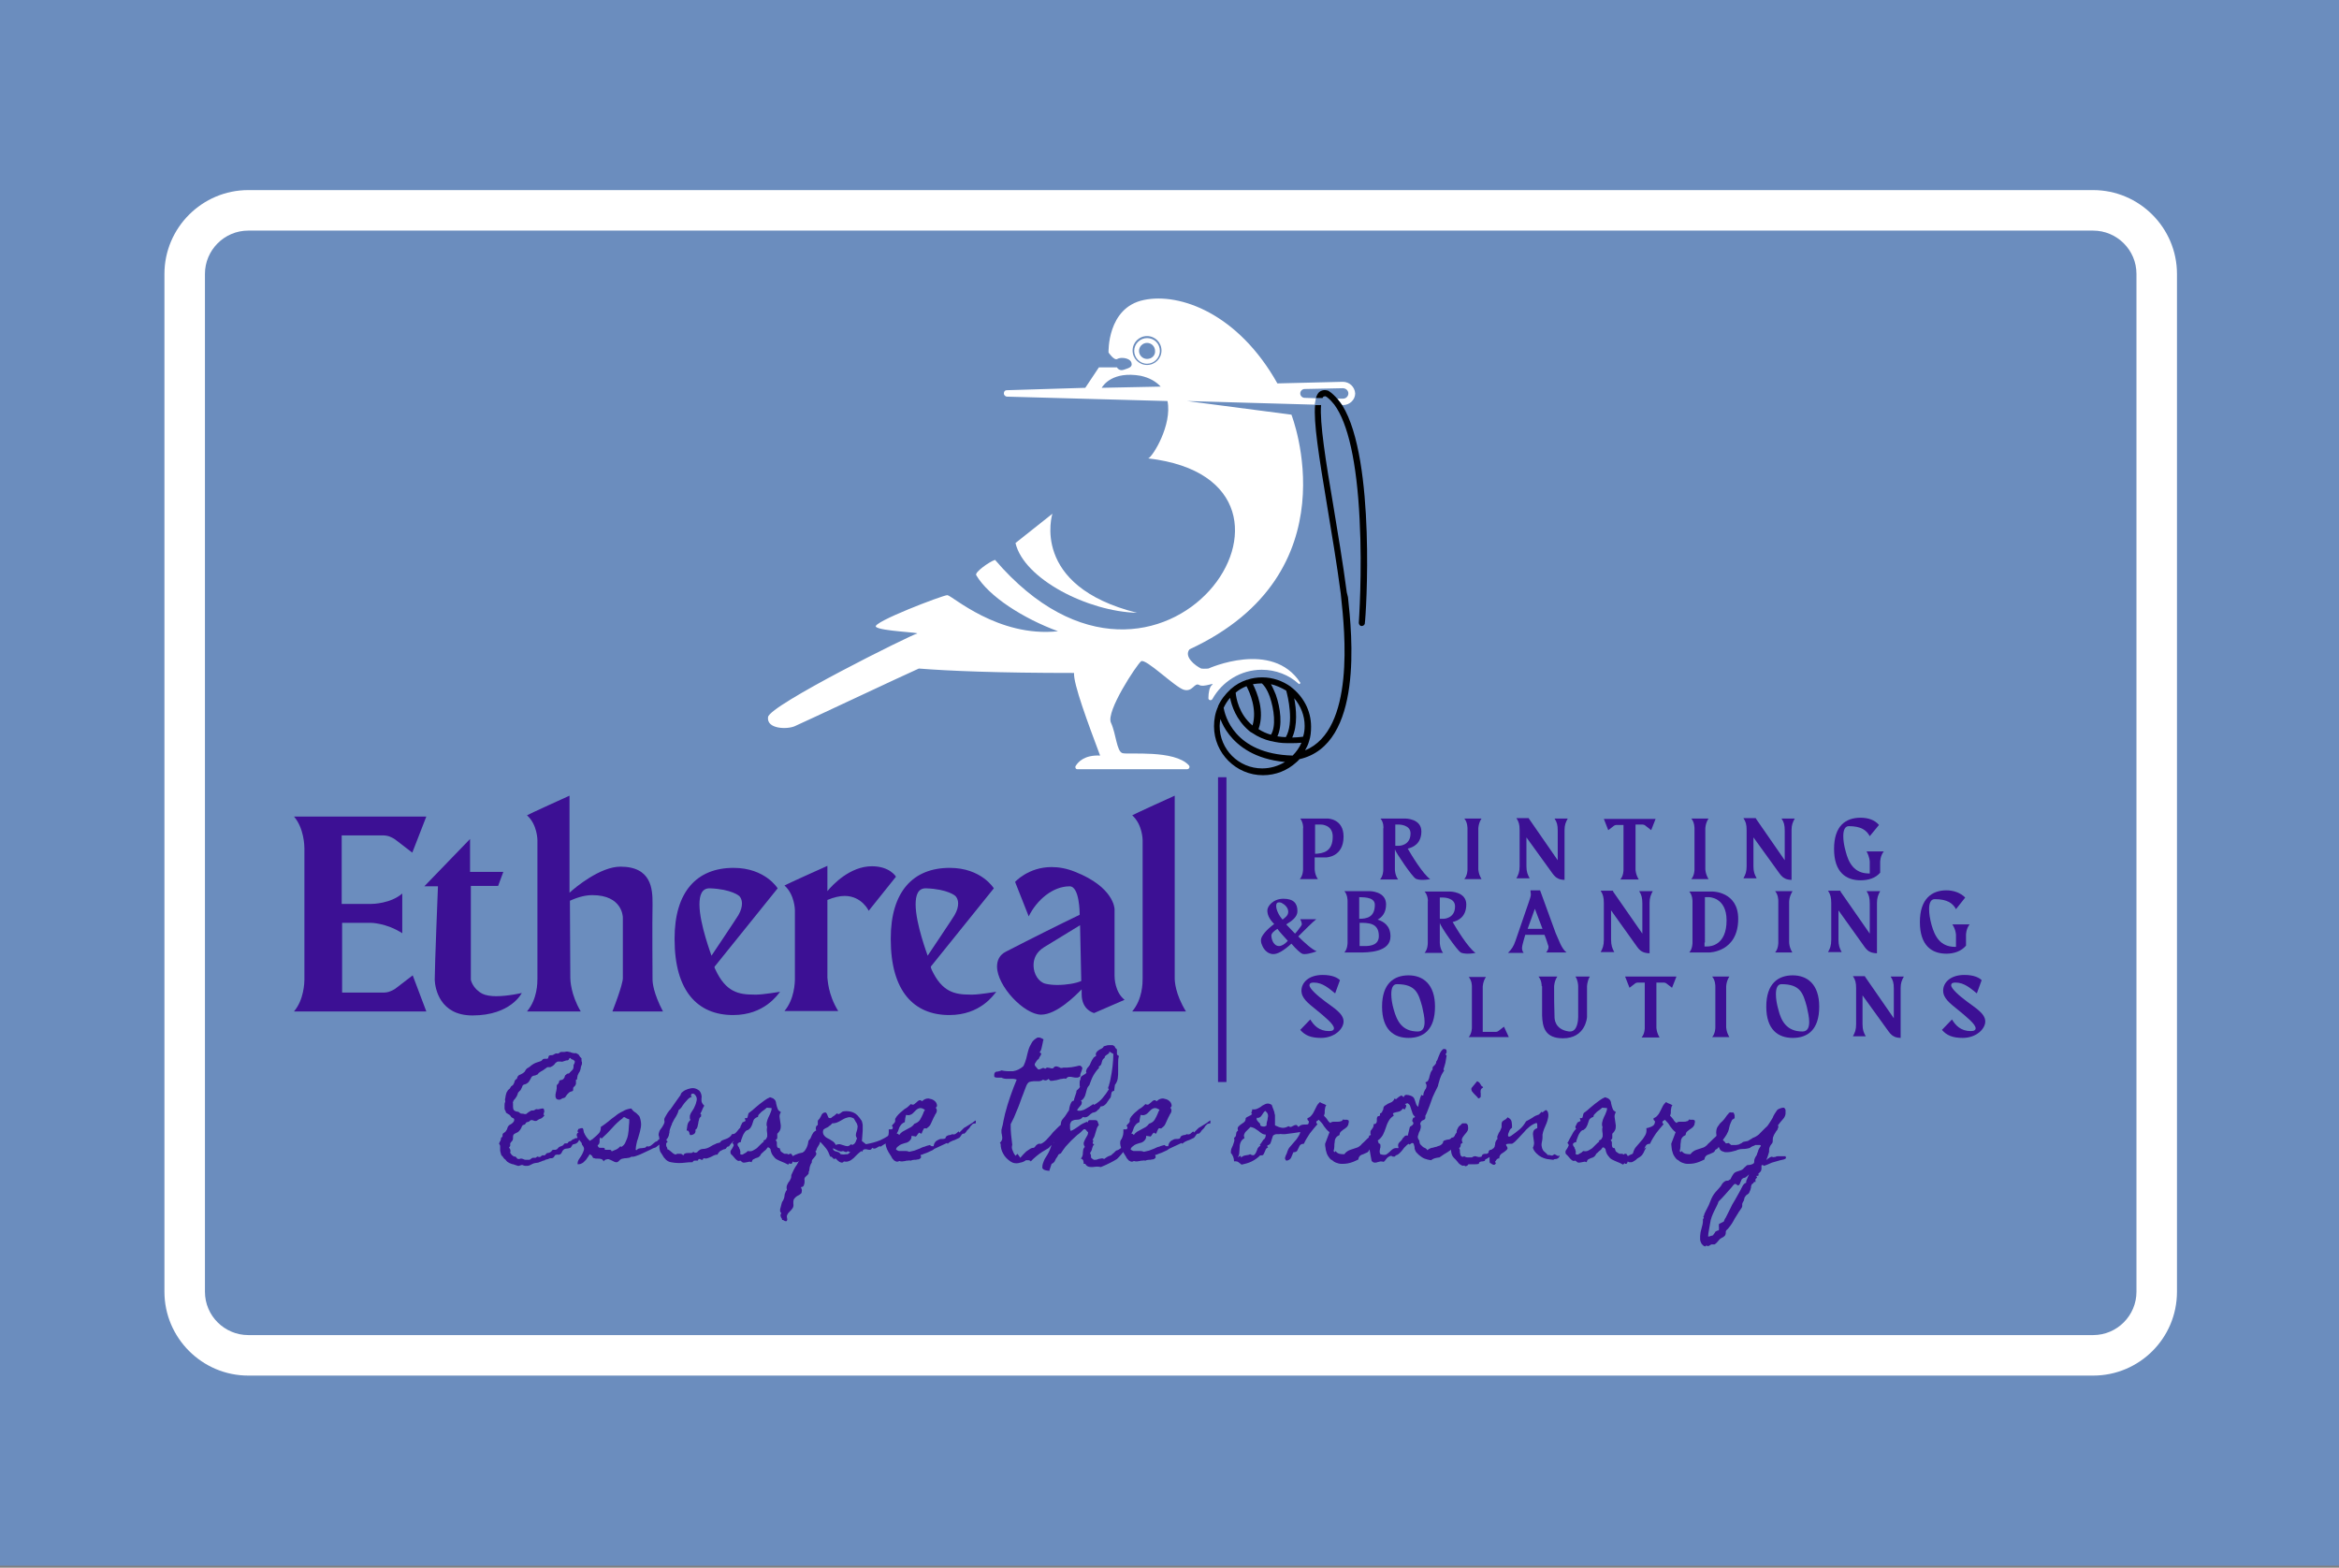 <?xml version="1.0" encoding="utf-8"?>
<!-- Generator: Adobe Illustrator 26.3.1, SVG Export Plug-In . SVG Version: 6.00 Build 0)  -->
<svg version="1.1" id="Layer_1" xmlns="http://www.w3.org/2000/svg" xmlns:xlink="http://www.w3.org/1999/xlink" x="0px" y="0px"
	 viewBox="0 0 583.2 390.9" style="enable-background:new 0 0 583.2 390.9;" xml:space="preserve">
<rect x="0" y="0" width="583.2" height="390.9" fill="#808080" stroke="none"/>
<style type="text/css">
	.st0{fill:#6B8DBE;}
	.st1{fill:#3C1094;}
	.st2{fill:none;}
	.st3{fill:#FFFFFF;}
</style>
<g>
	<rect class="st0" width="583.8" height="390.4"/>
	<g>
		<path class="st1" d="M106.3,252.2h-33c2.5-2.9,2.6-7.3,2.6-7.9v-32.8c0-0.6-0.1-5-2.6-7.9h33l-3.5,9l-4.3-3.3c0,0-0.4-0.3-1.1-0.6
			c-0.8-0.4-1.8-0.4-1.8-0.4H85.2v17.1h7.1h0.1c0.6,0,5-0.1,7.9-2.6v9.9c-4-2.6-7.9-2.6-7.9-2.6h-7.1v17.4h10.4c0,0,1,0,1.8-0.4
			c0.7-0.3,1.1-0.6,1.1-0.6l4.3-3.3L106.3,252.2z"/>
		<path class="st1" d="M117.2,209.2v8.2h8.3l-1.3,3.5h-6.8v23.4c0,0,0.4,2.2,2.9,3.5c0.8,0.4,2.1,0.6,3.4,0.6c3,0,6.4-0.8,6.4-0.8
			s-2.7,5.6-12.3,5.6c-8.2,0-9.3-6.8-9.4-8.8c0-0.1,0-0.2,0-0.3c0-3.1,0.8-23.1,0.8-23.1h-3.4L117.2,209.2z"/>
		<path class="st1" d="M162.7,244.2c0,0.8,0.2,3.4,2.6,8h-12.6c2.4-6.2,2.6-7.9,2.6-8.2v-0.1v-15.1v0c0-0.2-0.1-5.6-7.6-5.6
			c-1.6,0-3.4,0.4-5.6,1.4c0,6.4,0.1,13,0.1,19.3c0,0.4,0.1,4.1,2.6,8.3h-13.4c2.6-3.1,2.6-7.1,2.6-8.3v-34.4c0,0,0-3.9-2.6-6.2
			c0-0.1,10.6-4.9,10.6-4.9v24.2c1.5-1.4,7.7-6.5,12.7-6.5c7.8,0,8,5.7,8,9.1v0.6C162.6,229.3,162.7,244,162.7,244.2z"/>
		<path class="st1" d="M178.4,241.8c2.6,5.6,5.8,6.2,9.6,6.2c0.2,0,0.5,0,0.7,0c1.5,0,5.8-0.7,5.8-0.7c-0.6,0.7-3.9,5.8-11.7,5.8
			c-8.8,0-14.6-5.9-14.6-18.9c0-0.1,0-0.1,0-0.2c0-11.6,5.5-17.6,14.7-17.6c7.9,0,11,5.1,11,5.1L178.2,241
			C178.2,241,178,241.1,178.4,241.8z M177,221.5c0,0-0.1,0-0.1,0c-1.9,0-2.5,1.7-2.5,4c0,4.9,3,12.7,3,12.8c0,0,6.3-9.4,6.7-10.1
			c0.7-1.2,0.9-2.2,0.9-2.9c0-1.3-0.7-1.9-0.7-1.9S182.4,221.7,177,221.5z"/>
		<path class="st1" d="M206.3,243.8C206.3,243.8,206.4,243.8,206.3,243.8c0.1,0.4,0.1,4.1,2.7,8.3h-13.4c2.5-3,2.6-7.1,2.6-8.1
			c0-0.1,0-0.2,0-0.2V227c0,0,0-3.9-2.6-6.2c0,0,0,0,0,0c0-0.1,10.7-4.9,10.7-4.9v6.3c1.4-1.7,5.7-6.2,11.1-6.2c4.5,0,6,2.6,6,2.6
			l-6.8,8.5c0,0-1.7-3.7-6-3.7c-1.2,0-2.6,0.3-4.3,1V243.8z"/>
		<path class="st1" d="M232.3,241.8c2.6,5.6,5.8,6.2,9.6,6.2c0.2,0,0.5,0,0.7,0c1.5,0,5.8-0.7,5.8-0.7c-0.6,0.7-3.9,5.8-11.7,5.8
			c-8.8,0-14.6-5.9-14.6-18.9c0-0.1,0-0.1,0-0.2c0-11.6,5.5-17.6,14.7-17.6c7.9,0,11,5.1,11,5.1L232.1,241
			C232.1,241,232,241.1,232.3,241.8z M230.9,221.5c0,0-0.1,0-0.1,0c-1.9,0-2.5,1.7-2.5,4c0,4.9,3,12.7,3,12.8c0,0,6.3-9.4,6.7-10.1
			c0.7-1.2,0.9-2.2,0.9-2.9c0-1.3-0.7-1.9-0.7-1.9S236.4,221.7,230.9,221.5z"/>
		<path class="st1" d="M253.1,219.9c0,0,3.3-3.7,9.1-3.7c1.7,0,3.7,0.3,5.9,1.2c9.6,3.8,9.8,9.1,9.8,9.3c0,0,0,0,0,0v16.5
			c0,0,0,0,0,0.1c0,0.6,0.1,4.1,2.5,6l-7.6,3.3c0,0-3.1-0.7-3.1-4.7v-1.2c-1.4,1.4-6.2,6.3-10.1,6.3c-4.2,0-11-7.1-11-12
			c0-1.5,0.6-2.9,2.2-3.7c6-3.1,13.8-7,18.4-9.2v-0.3c0,0,0-6.8-2.5-6.8c-4.2,0-8.2,3.4-10.2,7.5L253.1,219.9z M260.3,236.2
			c-1.9,1.2-2.6,2.8-2.6,4.5c0,2.2,1.3,4.2,3,4.6c0.9,0.2,1.9,0.3,2.9,0.3c2.3,0,4.7-0.4,6-1l-0.3-13.9
			C268.3,231.3,266,232.7,260.3,236.2z"/>
		<path class="st1" d="M292.9,243.9c0,0.7,0.1,3.9,2.8,8.3h-13.4c2.6-3.1,2.6-7.1,2.6-8.3v-34.4c0,0,0-3.9-2.6-6.2
			c0-0.1,10.6-4.9,10.6-4.9V243.9z"/>
	</g>
	<g>
		<path class="st1" d="M145.8,282.7c0,0.1,0,0.1-0.1,0.3c-0.1,0.1-0.2,0.2-0.3,0.3c-0.1,0.1-0.2,0.2-0.3,0.3
			c-0.1,0.1-0.2,0.2-0.2,0.2c-0.1,0-0.2,0.1-0.3,0.2c-0.1,0.1-0.1,0.1-0.2,0.2c-0.2,0.6-0.6,1-1.3,1.1c-0.1,0-0.2,0.1-0.3,0.1
			s-0.1,0.2-0.2,0.3c-0.1,0.1-0.1,0.2-0.2,0.3c-0.1,0.1-0.1,0.2-0.2,0.2c-0.3,0.1-0.6,0.2-0.9,0.2c-0.3,0-0.6,0.1-0.8,0.3
			c-0.2,0.2-0.3,0.3-0.4,0.6c-0.1,0.2-0.2,0.4-0.4,0.5c-0.2,0.1-0.4,0.2-0.6,0.1c-0.2,0-0.4,0-0.6,0.1c-0.1,0-0.2,0.1-0.2,0.2
			c-0.1,0.1-0.1,0.2-0.2,0.3c-0.1,0.1-0.1,0.1-0.2,0.2c-0.1,0-0.2,0.1-0.3,0.1c-0.2,0-0.5,0-0.7,0.1c-0.2,0.1-0.4,0.2-0.6,0.2
			l-0.4,0.1l0,0.1c-0.3,0.1-0.6,0.1-0.9,0.3c-0.3,0.1-0.6,0.2-0.8,0.3c-0.2,0-0.5,0.1-0.7,0.1c-0.2,0-0.5,0.1-0.7,0.2
			c-0.2,0.1-0.4,0.2-0.6,0.3c-0.2,0.1-0.4,0.2-0.7,0.2c-0.2,0-0.4,0-0.6,0c-0.2,0-0.4-0.1-0.6-0.2c-0.1,0-0.2,0-0.3,0
			c-0.1,0-0.2,0.1-0.3,0.1c-0.1,0-0.2,0.1-0.3,0.1c-0.1,0-0.2,0-0.3,0c-0.2-0.1-0.4-0.1-0.6-0.2c-0.1,0-0.2-0.1-0.3-0.1
			c-0.1,0-0.2-0.1-0.3-0.1c-0.1,0-0.2,0-0.4-0.1c-0.2-0.1-0.3-0.1-0.5-0.2c-0.2-0.1-0.3-0.2-0.5-0.3c-0.1-0.1-0.2-0.2-0.3-0.3
			c-0.1-0.2-0.2-0.3-0.4-0.4c-0.1-0.1-0.3-0.3-0.4-0.5c0,0-0.1-0.1-0.1-0.2c-0.1-0.1-0.1-0.1-0.2-0.1c0,0-0.1,0-0.1-0.1
			c0-0.1,0-0.2-0.1-0.3c0-0.1,0-0.2-0.1-0.4c0-0.2-0.1-0.3-0.1-0.5c0-0.2,0-0.3,0-0.5c0-0.2,0-0.4,0-0.6c0-0.2-0.1-0.3-0.2-0.5
			c-0.1-0.1-0.1-0.2,0-0.3c0-0.1,0.1-0.2,0.1-0.3c0.1-0.1,0.2-0.2,0.2-0.3c0-0.1,0-0.2,0.1-0.3c0-0.1,0-0.2,0-0.3
			c0-0.1,0.1-0.2,0.2-0.2c0.1-0.1,0.2-0.2,0.2-0.3c0-0.1,0-0.2,0-0.3c0-0.2,0.1-0.4,0.3-0.5c0.2-0.1,0.4-0.3,0.5-0.4
			c0.1-0.2,0.2-0.3,0.3-0.5c0.1-0.2,0.1-0.4,0.2-0.6c0.1-0.1,0.2-0.3,0.3-0.4c0.2-0.1,0.3-0.2,0.5-0.3c0.2-0.1,0.3-0.2,0.5-0.4
			c0.2-0.2,0.3-0.4,0.3-0.6c0,0,0-0.1,0-0.2c0-0.1-0.1-0.1-0.1-0.2c-0.1,0-0.1-0.1-0.2-0.1c-0.1,0-0.1-0.1-0.2-0.1
			c-0.2-0.1-0.3-0.2-0.4-0.4c-0.1-0.2-0.2-0.3-0.4-0.4c-0.2-0.1-0.3-0.2-0.5-0.3c-0.2-0.1-0.3-0.2-0.3-0.4c0-0.1-0.1-0.3-0.2-0.4
			c-0.1-0.2-0.1-0.3-0.1-0.4c0-0.2,0-0.3,0-0.4c0-0.1,0-0.3,0-0.4c0-0.2,0-0.5,0.1-0.7c0.1-0.2,0.1-0.4,0-0.7
			c0.1-0.3,0.1-0.6,0.2-1.1c0.1-0.4,0.2-0.8,0.4-1c0-0.1,0.1-0.2,0.2-0.3c0.1-0.1,0.2-0.2,0.2-0.2c0.2-0.1,0.3-0.3,0.4-0.5
			c0.1-0.2,0.2-0.3,0.4-0.4c0.2-0.1,0.3-0.3,0.4-0.5c0.1-0.2,0.2-0.4,0.2-0.6c0.1-0.2,0.2-0.4,0.4-0.5c0.1,0,0.2-0.1,0.2-0.2
			c0-0.1,0.1-0.2,0.1-0.3c0-0.1,0.1-0.2,0.1-0.2c0-0.1,0.1-0.1,0.1-0.1c0.1,0,0.2-0.1,0.1-0.2c0.1-0.1,0.2-0.1,0.3-0.1
			c0.1,0,0.2-0.1,0.4-0.2c0.2-0.1,0.3-0.2,0.4-0.2l0.2-0.2c0.2-0.1,0.3-0.3,0.4-0.5c0.1-0.2,0.2-0.3,0.4-0.5
			c0.2-0.1,0.4-0.2,0.5-0.3c0.2-0.1,0.3-0.2,0.5-0.4c0.1-0.1,0.2-0.1,0.3-0.2c0.1-0.1,0.2-0.1,0.3-0.2c0.3-0.2,0.6-0.3,0.9-0.4
			c0.3-0.1,0.6-0.2,0.9-0.3c0.1,0,0.3-0.2,0.4-0.3c0.1-0.2,0.3-0.3,0.6-0.3c0.1,0,0.2,0,0.3,0c0.1,0,0.2,0,0.3,0
			c0.1,0,0.1,0,0.2-0.1c0.1-0.1,0.1-0.1,0.1-0.2c0-0.1,0.1-0.2,0.1-0.3c0-0.1,0.1-0.1,0.1-0.2c0,0,0,0,0,0c0,0,0,0,0,0
			c0.3-0.1,0.5-0.1,0.7-0.1c0.2,0,0.4-0.1,0.7-0.3c0.2-0.1,0.4-0.2,0.6-0.1c0.2,0,0.4,0,0.6-0.2c0.2-0.2,0.3-0.2,0.5-0.2
			c0.2,0,0.4,0,0.7,0c0.3-0.1,0.6-0.1,0.8-0.1c0.2,0,0.3,0.1,0.4,0.1c0.1,0,0.3,0,0.4,0.1c0.3,0.1,0.6,0.2,0.8,0.2
			c0.1,0,0.2,0,0.3,0c0.1,0,0.2,0,0.3,0c0.1,0.1,0.2,0.2,0.3,0.2c0.1,0,0.1,0.1,0.2,0.1c0,0,0.1,0.1,0.1,0.1c0,0.1,0.1,0.2,0.2,0.3
			c0,0,0.1,0.1,0.1,0.2c0.1,0.1,0.1,0.1,0.2,0.2c0.1,0.1,0.1,0.1,0.2,0.2c0,0.1,0,0.1,0,0.1c0,0-0.1,0.1,0,0.2c0,0.1,0,0.2,0,0.3
			c0,0.1,0,0.2,0.1,0.3c0,0.1,0,0.2,0,0.2c0,0.1,0,0.2,0,0.3c0,0.1-0.1,0.2-0.1,0.3c-0.1,0.2-0.2,0.5-0.2,0.7c0,0.2-0.1,0.5-0.2,0.7
			c0,0.1-0.1,0.3-0.2,0.4c-0.1,0.1-0.2,0.3-0.2,0.4c-0.1,0.2-0.2,0.3-0.2,0.5c0,0.2-0.1,0.3-0.1,0.5c0,0.1,0,0.1,0,0.2
			c0,0.1,0,0.1,0,0.1c-0.1,0-0.1,0.1-0.2,0.1c0,0-0.1,0-0.1,0.1c0,0,0,0.2,0,0.4c0,0.2,0,0.4,0,0.6c-0.1,0.1-0.1,0.3-0.2,0.4
			c-0.1,0.1-0.2,0.2-0.3,0.3c-0.1,0.1-0.2,0.2-0.2,0.4c0,0.1,0,0.3,0,0.4c0,0.1,0,0.1-0.1,0.2c-0.1,0.1-0.1,0.1-0.2,0.1
			c-0.1,0-0.2,0.1-0.3,0.1c-0.1,0-0.2,0.1-0.2,0.1c-0.1,0-0.2,0.1-0.3,0.2c-0.1,0.1-0.2,0.2-0.3,0.3c-0.1,0.1-0.2,0.2-0.3,0.4
			c-0.1,0.1-0.2,0.2-0.2,0.3c-0.1,0.2-0.3,0.2-0.5,0.3c-0.2,0-0.4,0.1-0.5,0.2c-0.2,0.1-0.3,0.2-0.5,0.2c-0.1,0-0.2,0-0.3,0
			c-0.1,0-0.2-0.1-0.3-0.1c-0.2-0.1-0.3-0.2-0.3-0.4c-0.1-0.1-0.1-0.2-0.1-0.3c0-0.2,0-0.3,0-0.5c0-0.2,0.1-0.3,0.1-0.5
			c0-0.2,0.1-0.3,0.1-0.4c0-0.2,0.1-0.4,0.1-0.6c0-0.2,0-0.5,0-0.6c0-0.1,0-0.2,0.1-0.3c0.1-0.1,0.1-0.2,0.2-0.2
			c0.1-0.1,0.2-0.2,0.2-0.3c0.1-0.1,0.1-0.2,0.1-0.4c0-0.1,0.1-0.2,0.2-0.2c0.1-0.1,0.2-0.1,0.3-0.1c0.1,0,0.2,0,0.3-0.1
			c0.1,0,0.2-0.1,0.3-0.2c0.2-0.2,0.2-0.3,0.3-0.5c0-0.2,0.1-0.4,0.3-0.5c0.2-0.2,0.3-0.3,0.5-0.3c0.2,0,0.4-0.1,0.5-0.3
			c0.2-0.2,0.4-0.4,0.6-0.6c0.2-0.2,0.3-0.5,0.3-0.8c0-0.1,0-0.2,0-0.3c0-0.1,0-0.2,0.1-0.3c0,0,0-0.1,0.1-0.2
			c0-0.1,0.1-0.2,0.1-0.3c0-0.1,0-0.2,0-0.3c0-0.1,0-0.1-0.1-0.1c-0.2-0.2-0.3-0.3-0.5-0.3c-0.2-0.1-0.4-0.2-0.4-0.3
			c0-0.1-0.1-0.1-0.2-0.1c-0.2,0.1-0.2,0.2-0.2,0.2c0,0.1-0.1,0.2-0.2,0.3c-0.1,0.1-0.2,0.1-0.3,0.1c-0.1,0-0.3,0-0.5,0.1
			c-0.2,0.1-0.4,0.1-0.6,0.2c-0.2,0-0.3,0.1-0.4,0c-0.1,0-0.2,0-0.4,0c-0.1,0-0.3,0-0.4,0c-0.1,0-0.3,0.1-0.4,0.2
			c-0.1,0.1-0.3,0.2-0.4,0.4c-0.1,0.2-0.3,0.3-0.4,0.4c-0.2,0.1-0.3,0.2-0.5,0.3c-0.1,0.1-0.2,0.1-0.3,0.1c-0.1,0-0.2,0-0.3,0
			c-0.1,0-0.2,0-0.3,0c-0.1,0-0.2,0.1-0.3,0.2c-0.1,0.1-0.2,0.1-0.3,0.2c-0.1,0.1-0.3,0.2-0.4,0.3c-0.2,0.1-0.3,0.2-0.5,0.3
			c-0.2,0.1-0.3,0.1-0.3,0.2c-0.2,0.1-0.4,0.2-0.5,0.4c-0.1,0.2-0.3,0.3-0.4,0.3c-0.1,0-0.2,0.1-0.2,0.1c-0.1,0-0.2,0.1-0.4,0.1
			c-0.2,0-0.4,0.1-0.5,0.2c-0.1,0-0.1,0.1-0.2,0.2c-0.1,0.1-0.1,0.2-0.1,0.2c-0.2,0.4-0.4,0.7-0.6,1c-0.3,0.3-0.6,0.5-1,0.6
			c-0.2,0-0.3,0.1-0.4,0.2c-0.1,0.1-0.2,0.2-0.2,0.4c-0.1,0.1-0.1,0.3-0.2,0.4c-0.1,0.1-0.1,0.3-0.2,0.4l-0.4,0.4
			c-0.2,0.2-0.3,0.3-0.3,0.5c-0.1,0.2-0.1,0.3-0.2,0.5c-0.1,0.2-0.2,0.4-0.3,0.5c-0.1,0.2-0.2,0.3-0.4,0.5c-0.1,0.1-0.1,0.2-0.2,0.3
			c0,0.1-0.1,0.2-0.1,0.3c0,0.1-0.1,0.2,0,0.3c0,0.1,0,0.2,0,0.3c0,0.5,0,0.9,0.1,1.2c0.1,0.3,0.4,0.5,1,0.6c0.2,0,0.4,0.1,0.6,0.3
			c0.2,0.2,0.4,0.2,0.6,0.2c0.2,0,0.4,0,0.6,0.1c0.1,0,0.2,0,0.3,0c0.1,0,0.2-0.1,0.3-0.2c0.1-0.1,0.3-0.2,0.4-0.3
			c0.2-0.1,0.3-0.2,0.5-0.3c0.1-0.1,0.3-0.1,0.5-0.1c0.2,0,0.4,0,0.6-0.2c0.2-0.1,0.3-0.2,0.5-0.1c0.3,0,0.5,0,0.8-0.1
			c0.3-0.1,0.5-0.1,0.6-0.1c0.2,0,0.3,0.1,0.3,0.2c0,0.1,0.1,0.3,0.1,0.4c0,0.2,0,0.3-0.1,0.5c0,0.2-0.1,0.3-0.1,0.4
			c0,0,0,0.1,0,0.1c0,0,0.1,0,0.1,0c0,0,0,0,0.1,0c0,0,0,0,0,0.1c0,0,0,0.1,0,0.1c0,0,0,0-0.1,0.1c-0.2,0.2-0.3,0.3-0.4,0.4
			c-0.1,0.1-0.2,0.1-0.3,0.2c-0.1,0-0.2,0.1-0.3,0.1c-0.1,0-0.2,0.1-0.4,0.2c-0.1,0.1-0.2,0.1-0.3,0.2s-0.2,0.1-0.3,0.1
			c-0.1,0-0.2,0-0.3,0c-0.1,0-0.2-0.1-0.3-0.1c-0.1,0-0.2-0.1-0.3-0.1c-0.1,0-0.2,0-0.3,0c-0.1,0-0.1,0.1-0.2,0.1
			c-0.1,0.1-0.2,0.1-0.2,0.2c-0.2,0.1-0.4,0.2-0.5,0.2c-0.1,0-0.2,0-0.3,0.1c-0.1,0.1-0.1,0.2-0.2,0.3c-0.1,0.1-0.1,0.2-0.2,0.2
			c-0.1,0-0.2,0.1-0.3,0.1c-0.1,0-0.2,0.1-0.2,0.1c-0.1,0.1-0.1,0.2-0.2,0.3c-0.1,0.3-0.2,0.5-0.4,0.8c-0.2,0.2-0.4,0.5-0.6,0.6
			c-0.2,0.1-0.4,0.2-0.6,0.3c-0.2,0.1-0.4,0.2-0.5,0.4c-0.1,0.2-0.1,0.3-0.1,0.6c0,0.2,0,0.5-0.1,0.7c-0.1,0.2-0.2,0.3-0.4,0.5
			c-0.1,0.1-0.1,0.2-0.2,0.3c0,0.1,0,0.2,0,0.3c0,0.1,0,0.2,0,0.3c0,0.1-0.1,0.2-0.2,0.3c-0.1,0.1-0.1,0.2,0,0.3
			c0.1,0.1,0.2,0.2,0.2,0.4c0.1,0.2,0.1,0.4,0,0.6c0,0.1,0,0.2,0.1,0.3c0.1,0.1,0.2,0.3,0.3,0.4c0.1,0.1,0.3,0.2,0.4,0.3
			c0.1,0.1,0.3,0.1,0.4,0.1c0.1,0,0.2,0,0.2,0.1c0.1,0.1,0.1,0.1,0.2,0.2c0.1,0.2,0.3,0.3,0.4,0.3c0.2,0,0.4,0,0.6-0.1
			c0.2,0,0.4,0,0.6,0.1c0.2,0.1,0.4,0.2,0.6,0.2c0.1,0,0.2,0,0.2,0c0.1,0,0.2,0,0.2,0c0.1,0,0.2,0,0.3,0c0.2,0,0.4,0,0.5-0.1
			s0.3-0.2,0.4-0.3c0.1-0.1,0.2-0.1,0.3-0.1c0.1,0,0.2,0,0.3,0c0.1,0,0.2,0,0.3,0c0.1,0,0.2-0.1,0.3-0.2c0.1-0.1,0.2-0.1,0.2-0.1
			s0.2,0,0.3,0.1c0.1,0,0.2,0,0.3,0c0.1,0,0.2-0.1,0.3-0.2c0.1-0.1,0.2-0.1,0.3-0.2c0.1,0,0.2-0.1,0.3,0c0.2,0,0.4,0,0.6-0.3
			c0.1-0.2,0.3-0.3,0.5-0.3c0.2,0,0.4-0.1,0.6-0.2c0.2-0.1,0.3-0.2,0.4-0.4c0.1-0.1,0.2-0.2,0.3-0.2c0.1,0,0.2,0,0.3,0
			c0.1,0,0.2,0,0.3,0c0.1,0,0.2-0.1,0.3-0.1c0.2-0.1,0.3-0.3,0.4-0.4c0.1-0.1,0.3-0.3,0.5-0.3c0.2-0.1,0.4-0.2,0.5-0.2
			c0.1-0.1,0.3-0.2,0.4-0.4c0.1-0.2,0.3-0.2,0.5-0.2c0.1,0,0.2,0,0.3,0c0.1,0,0.2-0.1,0.2-0.2c0.1-0.1,0.1-0.1,0.2-0.2
			c0.1-0.1,0.2-0.1,0.3-0.1c0.3-0.1,0.5-0.3,0.7-0.5c0.2,0,0.4-0.1,0.5-0.2c0.1-0.1,0.2-0.1,0.4-0.1c0.1,0,0.1,0,0.3-0.1
			c0.1-0.1,0.2-0.1,0.3-0.2c0.1-0.1,0.2-0.1,0.3-0.2c0.1-0.1,0.2-0.1,0.2-0.1c0.1,0,0.2,0,0.3,0s0.2,0,0.3-0.1c0.1,0,0.2,0,0.2,0.1
			C145.8,282.5,145.8,282.6,145.8,282.7z"/>
		<path class="st1" d="M167,281.9c-0.1,0.6-0.2,1-0.3,1.4c-0.1,0.3-0.3,0.6-0.5,0.8c-0.2,0.2-0.5,0.4-0.8,0.6
			c-0.3,0.2-0.7,0.4-1.1,0.8c-0.2,0.1-0.3,0.2-0.4,0.3c-0.1,0.1-0.3,0.2-0.4,0.3c-0.4,0.1-0.9,0.3-1.4,0.6c-0.6,0.3-1.1,0.5-1.7,0.8
			c-0.6,0.3-1.1,0.5-1.7,0.7c-0.5,0.2-1,0.3-1.3,0.2c-0.1,0.2-0.3,0.2-0.6,0.3c-0.3,0-0.5,0.1-0.7,0.1c-0.2,0-0.5,0-0.8,0.1
			c-0.3,0-0.5,0.2-0.7,0.3c0,0-0.1,0.1-0.1,0.1c0,0,0,0,0,0c0,0,0,0,0,0c0,0,0,0-0.1,0.1c-0.2,0.2-0.4,0.4-0.6,0.4
			c-0.2,0-0.4,0-0.6-0.1c-0.2-0.1-0.4-0.2-0.6-0.3c-0.2-0.1-0.4-0.2-0.7-0.3c-0.2-0.1-0.4-0.1-0.7,0c-0.2,0-0.5,0.2-0.7,0.5
			c-0.1-0.3-0.3-0.5-0.6-0.6c-0.3-0.1-0.6-0.1-0.9-0.1c-0.3,0-0.6,0-0.8-0.1c-0.3,0-0.5-0.2-0.5-0.5v0l-0.6-0.5l-0.1,0.1
			c-0.1,0.1-0.2,0.2-0.2,0.3c-0.1,0.1-0.1,0.2-0.2,0.3c-0.2,0.2-0.3,0.5-0.5,0.7c-0.2,0.2-0.4,0.4-0.6,0.6c-0.2,0.2-0.5,0.3-0.7,0.4
			c-0.2,0.1-0.5,0.1-0.8,0.1c0-0.5,0.1-0.9,0.4-1.3c0.3-0.4,0.5-0.8,0.7-1.1c0.2-0.4,0.4-0.8,0.5-1.2c0.1-0.4-0.1-0.8-0.5-1.3
			c0-0.3-0.1-0.5-0.4-0.8c-0.2-0.3-0.4-0.5-0.6-0.8c-0.2-0.3-0.3-0.5-0.3-0.8c0-0.2,0.1-0.5,0.5-0.7c-0.2,0-0.3-0.1-0.3-0.2
			c0-0.1,0-0.2,0.1-0.3c0-0.1,0.1-0.2,0.1-0.3c0.1,0,0.2,0,0.4-0.1c0.1,0,0.2-0.1,0.3-0.1c0.1,0,0.2,0,0.3,0c0.1,0,0.2,0.1,0.2,0.3
			c0.1,0.1,0.1,0.2,0.1,0.4c0,0.1,0.1,0.3,0.1,0.4c0.2,0.4,0.3,0.7,0.6,1.1c0.2,0.3,0.5,0.6,0.8,0.9l0.1,0.1c0,0,0-0.1,0.1-0.1
			c0.1-0.1,0.2-0.2,0.3-0.2c0.1-0.1,0.2-0.2,0.3-0.2c0.1-0.1,0.1-0.1,0.2-0.2c0.2-0.2,0.5-0.4,0.7-0.6c0.2-0.2,0.4-0.4,0.6-0.6
			c0.2-0.2,0.3-0.4,0.4-0.7c0.1-0.3,0.1-0.6,0.1-0.9c0.6-0.4,1.2-0.8,1.8-1.3c0.6-0.5,1.2-1,1.8-1.4c0.6-0.5,1.2-0.9,1.9-1.2
			c0.6-0.4,1.3-0.6,2.1-0.7c0.2,0.3,0.4,0.5,0.6,0.7c0.2,0.2,0.5,0.3,0.7,0.5c0.2,0.2,0.4,0.4,0.6,0.6c0.2,0.2,0.3,0.6,0.4,1
			c0.2,0.8,0.2,1.6,0,2.3c-0.1,0.7-0.4,1.5-0.6,2.3c-0.2,0.5-0.3,0.9-0.4,1.4c-0.1,0.5-0.2,1-0.2,1.5l0.2,0.1
			c0.2-0.2,0.4-0.4,0.6-0.4c0.2-0.1,0.4-0.1,0.7-0.1c0.2,0,0.5-0.1,0.7-0.1c0.2,0,0.4-0.2,0.6-0.4c0.2,0.1,0.5,0.1,0.7,0
			c0.2-0.1,0.4-0.2,0.6-0.4c0.2-0.2,0.4-0.3,0.6-0.5c0.2-0.2,0.4-0.3,0.7-0.3l0-0.2c0.3-0.2,0.6-0.4,0.9-0.5
			c0.2-0.1,0.5-0.2,0.7-0.3c0.2-0.1,0.4-0.2,0.6-0.4c0.2-0.2,0.5-0.5,0.7-0.9c0.1,0,0.2-0.1,0.3,0
			C166.8,281.8,166.9,281.8,167,281.9z M156.9,279.1c-0.1,0-0.2-0.1-0.3-0.1c-0.1,0-0.2-0.1-0.3-0.1c-0.2-0.1-0.3-0.2-0.5-0.3
			c-0.2-0.1-0.3,0-0.5,0.1v0.1h0c-1,0.7-1.9,1.6-2.7,2.5c-0.8,0.9-1.7,1.8-2.6,2.6l-0.3-0.3c-0.1,0.2-0.2,0.4-0.2,0.5
			c0,0.2,0,0.4,0,0.5c0,0.2,0,0.3-0.1,0.5c0,0.2-0.2,0.3-0.3,0.4l-0.1,0.1c0.1,0.3,0.2,0.4,0.3,0.5c0.1,0.1,0.3,0.1,0.5,0.1
			c0.2,0,0.3,0,0.5,0c0.2,0,0.3,0,0.4,0.1c0.1,0,0.1,0.1,0.1,0.2c0,0.1,0,0.1,0,0.2c0.1,0,0.2,0,0.3,0c0.1,0,0.2,0,0.3,0
			c0.2,0,0.4,0,0.7,0c0.2,0,0.4,0.2,0.4,0.4c0.4-0.2,0.8-0.3,1.2-0.5c0.4-0.2,0.7-0.5,1-0.8l0.2,0.2c0,0,0,0,0,0c0,0,0,0,0,0
			c0.5-0.3,0.9-0.7,1.1-1.3c0.3-0.6,0.5-1.2,0.6-1.8c0.1-0.7,0.2-1.3,0.2-2C156.9,280.1,156.9,279.6,156.9,279.1z"/>
		<path class="st1" d="M185.8,281.1c-0.2,0.5-0.4,0.9-0.8,1.3c-0.4,0.4-0.7,0.8-1.1,1.2c-0.4,0.4-0.8,0.8-1.2,1.1
			c-0.4,0.4-0.7,0.8-1,1.2c-0.2-0.1-0.3,0-0.4,0.1c-0.1,0.1-0.2,0.2-0.3,0.4c-0.2,0.1-0.4,0.2-0.6,0.2c-0.2,0.1-0.4,0.2-0.6,0.3
			c-0.2,0.1-0.4,0.2-0.5,0.4c-0.2,0.2-0.3,0.3-0.4,0.6c-0.4,0-0.7,0.1-0.9,0.2c-0.3,0.1-0.5,0.3-0.8,0.4c-0.2,0.1-0.5,0.2-0.8,0.3
			c-0.3,0.1-0.6,0.1-1,0c-0.1,0.3-0.2,0.4-0.3,0.4c-0.1,0-0.3,0-0.4-0.1c-0.1-0.1-0.3-0.1-0.4-0.1c-0.1,0-0.2,0.1-0.3,0.4
			c-0.1,0-0.3,0-0.4,0c-0.1,0-0.3,0-0.4,0c-0.1,0-0.2,0-0.3,0.1c-0.1,0.1-0.2,0.2-0.2,0.3c-0.6,0-1.1,0-1.8,0.1
			c-0.6,0.1-1.2,0.1-1.8,0.1c-0.6,0-1.2-0.1-1.8-0.2c-0.6-0.1-1.1-0.4-1.5-0.9c-0.2-0.2-0.3-0.3-0.4-0.5c-0.1-0.2-0.2-0.3-0.3-0.5
			c-0.1-0.1-0.1-0.2-0.2-0.3c-0.1-0.1-0.1-0.2-0.2-0.3c-0.2-0.3-0.2-0.7-0.3-1.1c0-0.4,0-0.7,0-1.1c0-0.4,0-0.7,0-1.1
			c0-0.4-0.1-0.7-0.2-1c0-0.3,0.1-0.6,0.2-0.9c0.1-0.3,0.3-0.5,0.5-0.8c0.2-0.2,0.3-0.5,0.5-0.8c0.2-0.3,0.2-0.5,0.3-0.8
			c-0.1-0.3-0.1-0.6,0-0.9c0.2-0.3,0.3-0.6,0.5-0.9c0.1-0.1,0.1-0.2,0.2-0.3c0-0.1,0.1-0.2,0.2-0.3c0.1-0.1,0.1-0.2,0.2-0.3
			c0.1-0.1,0.2-0.2,0.3-0.3c0.2-0.3,0.5-0.7,0.7-1c0.2-0.3,0.5-0.7,0.7-1c0.2-0.2,0.3-0.5,0.5-0.7c0.2-0.2,0.3-0.5,0.5-0.7
			c0.1-0.1,0.2-0.2,0.2-0.4c0.1-0.1,0.2-0.3,0.2-0.4c0.1-0.1,0.3-0.2,0.5-0.4c0.2-0.1,0.4-0.3,0.5-0.3c0.4-0.2,0.8-0.3,1.2-0.4
			c0.4-0.1,0.9-0.1,1.2,0c0.4,0.1,0.7,0.3,1,0.5c0.3,0.3,0.5,0.7,0.6,1.2c0,0.2,0.1,0.5,0,0.7c0,0.2,0,0.5,0,0.7
			c0,0.2,0.1,0.4,0.2,0.6c0.1,0.2,0.3,0.4,0.5,0.6c-0.2,0.3-0.4,0.7-0.5,1c-0.1,0.3-0.3,0.7-0.5,1c0.2,0.1,0.3,0.2,0.2,0.3
			c0,0.2,0,0.3,0,0.4c-0.3,0.2-0.5,0.5-0.5,0.8c-0.1,0.3-0.2,0.6-0.2,0.9c-0.1,0.3-0.1,0.6-0.2,0.9c-0.1,0.3-0.2,0.5-0.5,0.7
			c0.1,0.6-0.1,1-0.6,1.2c-0.3,0.1-0.6,0.2-0.7,0.1c-0.1-0.1-0.2-0.2-0.2-0.4c0-0.2-0.1-0.3-0.2-0.5c-0.1-0.2-0.2-0.2-0.5-0.2
			c0-0.2,0.1-0.5,0.1-0.7c0-0.2,0.1-0.5,0.1-0.7c0.1-0.2,0.1-0.5,0.3-0.7c0.1-0.2,0.3-0.4,0.5-0.6c-0.2-0.1-0.2-0.2-0.2-0.4
			c0-0.2,0-0.4,0-0.6c0.1-0.4,0.3-0.8,0.6-1.2c0.3-0.4,0.5-0.8,0.7-1.3c0.2-0.4,0.3-0.9,0.4-1.3c0.1-0.4,0-0.9-0.3-1.3
			c-0.1-0.1-0.2-0.2-0.3-0.3c-0.1-0.1-0.3-0.1-0.4-0.1c-0.1,0-0.2,0-0.3,0.1c-0.1,0.1-0.1,0.2-0.1,0.5l0.2,0.2
			c-0.4,0.1-0.7,0.3-1,0.6c-0.3,0.3-0.5,0.6-0.8,0.9c-0.2,0.3-0.5,0.6-0.7,1c-0.2,0.3-0.5,0.6-0.8,0.8c-0.1,0.5-0.3,1-0.6,1.5
			c-0.3,0.5-0.6,0.9-0.8,1.4c-0.2,0.3-0.3,0.5-0.3,0.7c-0.1,0.2-0.2,0.4-0.3,0.7c0,0.1-0.1,0.2-0.1,0.3c0,0.1-0.1,0.2-0.1,0.3
			c-0.1,0.4-0.2,0.8-0.3,1.2c-0.1,0.4-0.3,0.7-0.7,1c0.1,0.2,0.1,0.3,0.2,0.4c0,0.1,0.1,0.3,0.3,0.4c-0.2,0.1-0.3,0.3-0.4,0.4
			c0,0.2,0,0.3,0,0.5c0,0.2,0.1,0.4,0.2,0.5c0.1,0.2,0.1,0.4,0.1,0.5c0.2,0,0.4,0.1,0.6,0.3c0.2,0.2,0.4,0.3,0.6,0.5
			c0.2,0.2,0.4,0.3,0.6,0.4c0.2,0.1,0.4,0.1,0.6-0.1c0.2,0,0.3,0,0.4,0c0.1,0,0.3,0,0.4,0c0.1,0,0.3,0,0.4,0.1
			c0.1,0.1,0.3,0.2,0.4,0.3c0.1-0.3,0.3-0.5,0.5-0.5c0.2-0.1,0.5-0.1,0.7-0.1c0.3,0,0.5,0,0.7,0c0.2,0,0.4-0.1,0.6-0.3
			c0.2,0.2,0.4,0.3,0.6,0.2c0.2,0,0.4-0.1,0.5-0.3c0.2-0.1,0.3-0.3,0.5-0.4c0.2-0.1,0.4-0.2,0.6-0.2c0.5,0,0.9-0.1,1.2-0.2
			c0.3-0.1,0.7-0.3,1-0.5c0.3-0.2,0.7-0.4,1-0.5c0.3-0.2,0.7-0.3,1.2-0.4c0.2-0.3,0.4-0.5,0.7-0.6c0.3-0.1,0.5-0.2,0.8-0.3
			c0.3-0.1,0.5-0.2,0.8-0.4s0.5-0.4,0.7-0.8c0.4,0,0.7-0.1,0.9-0.3c0.2-0.2,0.5-0.5,0.7-0.8c0.2-0.3,0.5-0.5,0.7-0.7
			C185.2,281,185.5,280.9,185.8,281.1z"/>
		<path class="st1" d="M202.3,286.1c-0.3,0.5-0.5,0.8-0.6,1.1c-0.1,0.3-0.3,0.5-0.4,0.7c-0.1,0.2-0.3,0.3-0.5,0.5
			c-0.2,0.1-0.4,0.3-0.8,0.5c-0.2,0.2-0.4,0.4-0.6,0.5c-0.2,0.1-0.3,0.2-0.5,0.3c-0.2,0.1-0.3,0.1-0.4,0.1c0,0-0.1,0-0.1,0
			c0,0-0.1,0-0.1,0c-0.1,0-0.2,0-0.3,0c-0.1,0-0.2-0.1-0.3-0.2c-0.1,0.1-0.1,0.1-0.1,0.2c0,0.1-0.1,0.1-0.1,0.2
			c0,0.1-0.1,0.1-0.2,0.2c-0.1,0-0.2,0-0.3,0l-0.1-0.2l-0.4,0.4c-0.5-0.3-1-0.5-1.5-0.7c-0.5-0.2-0.9-0.4-1.3-0.6
			c-0.4-0.2-0.7-0.6-1-1c-0.3-0.4-0.5-0.9-0.6-1.6c-0.1-0.1-0.2-0.2-0.3-0.3c-0.1-0.1-0.2-0.1-0.4-0.1c-0.2,0.3-0.4,0.6-0.7,0.8
			c-0.3,0.2-0.5,0.5-0.8,0.7c-0.1,0.1-0.2,0.2-0.2,0.3c-0.1,0.1-0.1,0.2-0.2,0.3c-0.2,0.2-0.3,0.3-0.5,0.4c-0.2,0.1-0.4,0.1-0.6,0.2
			c-0.2,0.1-0.4,0.2-0.6,0.3c-0.2,0.1-0.3,0.4-0.4,0.7c-0.2-0.1-0.5-0.2-0.7-0.1c-0.2,0-0.4,0.1-0.5,0.1c-0.2,0-0.4,0.1-0.6,0.1
			c-0.2,0-0.4,0-0.5-0.1s-0.3-0.2-0.5-0.4c-0.3,0.1-0.5,0.1-0.7,0c-0.2-0.1-0.4-0.3-0.6-0.5c-0.2-0.2-0.4-0.5-0.6-0.7
			c-0.2-0.2-0.4-0.4-0.5-0.5c-0.1-0.3-0.1-0.6,0-0.8c0.1-0.2,0.3-0.4,0.4-0.6c0.1-0.2,0.2-0.4,0.3-0.6c0.1-0.2,0-0.4-0.3-0.7
			c0.2-0.3,0.4-0.6,0.5-0.9c0.2-0.3,0.3-0.6,0.5-0.9c0.2-0.3,0.3-0.6,0.5-0.9c0.2-0.3,0.4-0.6,0.7-0.8c-0.1-0.1-0.2-0.3-0.2-0.4
			c0-0.1,0-0.2,0.1-0.4c0.1-0.1,0.1-0.2,0.2-0.4c0.1-0.1,0.1-0.2,0.2-0.4l0.8-0.4l-0.2-0.7c0.2,0,0.4,0,0.5,0
			c0.1-0.1,0.2-0.1,0.2-0.3c0-0.1,0.1-0.2,0.1-0.4c0-0.1,0.1-0.3,0.1-0.4c0.1-0.2,0.2-0.3,0.4-0.4c0.4-0.3,0.8-0.6,1.2-1
			c0.4-0.3,0.8-0.7,1.2-1c0.4-0.3,0.8-0.6,1.2-0.9c0.4-0.3,0.9-0.6,1.4-0.8c0.3,0.1,0.6,0.2,0.8,0.3c0.2,0.2,0.4,0.3,0.5,0.5
			c0.1,0.2,0.2,0.4,0.2,0.7c0.1,0.3,0.1,0.5,0.2,0.8c0.1,0.3,0.2,0.6,0.3,0.8c0.1,0.2,0.4,0.4,0.7,0.6c-0.3,0.5-0.4,0.9-0.3,1.4
			c0.1,0.5,0.1,0.9,0.2,1.4c0.1,0.5,0.1,0.9,0,1.4c-0.1,0.4-0.4,0.8-0.8,1.2c0,0.1,0,0.3,0,0.4c0,0.2,0,0.3,0,0.5
			c0,0.2,0,0.3-0.1,0.4c-0.1,0.1-0.2,0.2-0.3,0.3c0.2,0.2,0.3,0.4,0.3,0.6c0,0.2,0,0.4,0,0.6c0,0.2,0.1,0.4,0.1,0.5
			c0.1,0.2,0.3,0.3,0.6,0.3c0.1,0.2,0.1,0.4,0.2,0.6c0,0.1,0.1,0.2,0.2,0.3c0.1,0.1,0.2,0.1,0.3,0.2c0.1,0.1,0.3,0.2,0.5,0.3
			c0.2,0,0.3,0,0.5,0c0.2,0,0.3,0,0.5,0.2c0.1-0.1,0.2-0.1,0.3-0.2c0.1,0,0.3,0,0.4,0l0.4,0.6c0.2-0.2,0.5-0.3,0.7-0.4
			c0.3-0.1,0.5-0.2,0.8-0.3c0.3-0.1,0.6-0.1,0.9-0.2L202.3,286.1z M191.2,276.2c-0.2,0.2-0.4,0.3-0.6,0.5c-0.2,0.2-0.5,0.3-0.7,0.5
			c-0.2,0.2-0.4,0.4-0.6,0.6c-0.2,0.2-0.3,0.4-0.3,0.7c-0.4,0.1-0.7,0.3-0.9,0.5s-0.3,0.6-0.4,0.9c-0.1,0.3-0.2,0.7-0.4,1
			c-0.1,0.3-0.4,0.6-0.7,0.8c-0.1,0.1-0.2,0.1-0.3,0.1c0,0,0,0-0.2,0.1c-0.2,0.2-0.4,0.3-0.5,0.6c-0.2,0.2-0.3,0.5-0.4,0.7
			c-0.1,0.3-0.2,0.5-0.3,0.8c-0.1,0.3-0.2,0.5-0.2,0.8c-0.3,0-0.5,0.1-0.6,0.2c-0.1,0.1-0.2,0.2-0.2,0.2c0,0.1,0,0.2,0,0.3
			c0,0.1,0.1,0.2,0.2,0.4c0.1,0.1,0.2,0.2,0.2,0.4c0.1,0.2,0.2,0.3,0.2,0.5c0.1,0.2,0.1,0.3,0.1,0.5c0,0.2,0,0.3-0.1,0.4
			c0.3,0.2,0.5,0.3,0.8,0.1c0.2-0.1,0.5-0.3,0.7-0.4c0.1-0.1,0.2-0.1,0.2-0.2c0.1-0.1,0.2-0.1,0.3-0.2c0.4,0.1,0.8,0.1,1.2-0.1
			c0.4-0.2,0.7-0.4,1-0.6c0.3-0.3,0.6-0.6,0.9-0.9c0.3-0.3,0.6-0.6,0.9-0.8l-0.2-0.2c0.3-0.1,0.6-0.2,0.7-0.4
			c0.1-0.2,0.2-0.3,0.3-0.6c0-0.2,0-0.4,0-0.7c0-0.2-0.1-0.5-0.1-0.8c0-0.2,0-0.3,0-0.4c0-0.1,0-0.3,0.1-0.4
			c-0.2-0.4-0.2-0.9-0.1-1.3c0.1-0.4,0.2-0.8,0.4-1.2c0.2-0.4,0.4-0.8,0.5-1.1c0.2-0.4,0.3-0.8,0.3-1.2L191.2,276.2z"/>
		<path class="st1" d="M223,282.1c0,0.5-0.2,0.9-0.4,1.3c-0.2,0.4-0.5,0.7-0.8,1c-0.3,0.3-0.7,0.6-1.1,0.8c-0.4,0.2-0.8,0.5-1.1,0.7
			c-0.2-0.1-0.3-0.1-0.5,0c-0.2,0.1-0.3,0.2-0.5,0.3c-0.2,0.1-0.4,0.2-0.5,0.2c-0.2,0-0.4,0-0.6-0.2c-0.2,0.3-0.3,0.5-0.6,0.5
			c-0.2,0-0.5,0-0.7-0.1c-0.2,0-0.5-0.1-0.7,0c-0.2,0-0.4,0.2-0.5,0.6l-0.2-0.2c-0.3,0.2-0.7,0.5-1,0.8c-0.3,0.3-0.7,0.7-1,1
			c-0.4,0.3-0.7,0.6-1.1,0.7c-0.4,0.2-0.8,0.2-1.3,0.1c-0.1,0.2-0.3,0.3-0.5,0.3c-0.2,0-0.4-0.1-0.6-0.2c-0.2-0.1-0.4-0.3-0.6-0.5
			c-0.2-0.2-0.3-0.3-0.4-0.4c-0.1,0.2-0.2,0.2-0.3,0.2c-0.1,0-0.2-0.1-0.3-0.2c-0.1-0.1-0.2-0.2-0.3-0.3c-0.1-0.1-0.2-0.1-0.4-0.1
			c-0.3-0.8-0.6-1.5-1-2c-0.4-0.5-0.9-1.1-1.5-1.7c-0.1,0.2-0.1,0.4-0.2,0.6c-0.1,0.2-0.2,0.3-0.3,0.5c-0.1,0.2-0.2,0.3-0.3,0.5
			c-0.1,0.2-0.1,0.4-0.2,0.6l-0.2,0.2c0.2,0.3,0.3,0.6,0.2,0.8c-0.1,0.2-0.2,0.4-0.4,0.6c-0.2,0.2-0.3,0.4-0.5,0.6
			c-0.2,0.2-0.2,0.5-0.2,0.8c-0.1,0.1-0.2,0.3-0.3,0.5c-0.1,0.2-0.1,0.4-0.2,0.6c0,0.2-0.1,0.5-0.1,0.7c0,0.2-0.1,0.4-0.2,0.6
			c0.1,0.2,0,0.4-0.1,0.5c-0.1,0.1-0.2,0.2-0.4,0.4c-0.1,0.1-0.3,0.3-0.4,0.4c-0.1,0.2-0.2,0.4-0.1,0.6c0,0.2,0,0.3,0,0.3
			c0,0,0,0.1,0,0.3c0,0.3-0.1,0.5-0.2,0.8c-0.1,0.3-0.4,0.4-0.7,0.4c0.2,0.5,0.3,0.8,0.2,1.1c0,0.3-0.1,0.5-0.3,0.6
			c-0.2,0.2-0.4,0.3-0.6,0.4c-0.2,0.1-0.4,0.2-0.6,0.4c-0.2,0.2-0.4,0.4-0.5,0.6c-0.1,0.3-0.1,0.6-0.1,1c0.1,0.5,0,0.9-0.2,1.2
			c-0.2,0.3-0.4,0.5-0.7,0.8c-0.2,0.2-0.5,0.5-0.6,0.8c-0.2,0.3-0.1,0.7,0,1.2c-0.1,0.2-0.1,0.4-0.2,0.4c-0.1,0-0.2,0-0.3,0
			c-0.1,0-0.2-0.1-0.4-0.2c-0.1-0.1-0.3-0.1-0.4-0.1c0-0.2,0-0.3-0.1-0.4c-0.1-0.1-0.2-0.3-0.2-0.4c-0.1-0.1-0.1-0.3-0.1-0.4
			c0-0.1,0.1-0.3,0.2-0.5c-0.2-0.2-0.3-0.4-0.3-0.6c0-0.2,0-0.5,0.1-0.7c0.1-0.3,0.1-0.5,0.2-0.8c0.1-0.2,0.1-0.5,0.2-0.7
			c0.2-0.2,0.3-0.5,0.4-0.7c0.1-0.3,0.2-0.5,0.2-0.8c0-0.3,0.1-0.6,0.2-0.8c0.1-0.3,0.2-0.5,0.4-0.7c-0.1-0.4-0.1-0.8,0-1.1
			c0.1-0.3,0.3-0.6,0.4-0.8c0.2-0.2,0.4-0.5,0.5-0.8c0.2-0.3,0.2-0.6,0.2-1c0.4-0.9,0.8-1.8,1.4-2.6c0.5-0.9,1-1.8,1.3-2.7
			c0.4-0.4,0.8-0.9,1.1-1.5c0.3-0.6,0.4-1.2,0.5-1.8c0.2-0.2,0.4-0.4,0.5-0.6c0.1-0.2,0.2-0.5,0.3-0.7c0.1-0.2,0.2-0.4,0.4-0.7
			c0.2-0.2,0.4-0.4,0.7-0.5c-0.1-0.3-0.1-0.5-0.1-0.6c0-0.2,0.1-0.4,0.2-0.6c0.2-0.1,0.3-0.1,0.3-0.3c0-0.1,0-0.3,0-0.4
			c0-0.1,0-0.3,0-0.4c0-0.2,0.1-0.3,0.2-0.4c0.1-0.1,0.1-0.1,0.1-0.1c0,0,0.1-0.1,0.1-0.1c0.1-0.2,0.2-0.3,0.3-0.5
			c0.1-0.2,0.2-0.4,0.3-0.6c0.1-0.2,0.3-0.3,0.4-0.4c0.2-0.1,0.4-0.1,0.6-0.1c0.1,0.1,0.2,0.2,0.3,0.4c0.1,0.2,0.1,0.3,0.2,0.5
			c0.1,0.2,0.1,0.3,0.2,0.4c0.1,0.1,0.2,0.1,0.4,0.1c0.1,0,0.2,0,0.3-0.1c0.2-0.2,0.5-0.4,0.7-0.5c0.2-0.2,0.5-0.4,0.7-0.6
			c0.2,0.2,0.3,0.2,0.4,0.2c0.1,0,0.2-0.1,0.4-0.2c0.1-0.1,0.3-0.2,0.4-0.3c0.1-0.1,0.3-0.2,0.5-0.2c0.8-0.1,1.5,0,2.1,0.2
			c0.6,0.2,1.2,0.6,1.7,1.3c0.1,0.1,0.2,0.2,0.3,0.4c0.1,0.1,0.2,0.3,0.3,0.4c0.2,0.3,0.2,0.7,0.3,1.1c0,0.4,0,0.9,0,1.4
			c0,0.5-0.1,1-0.1,1.4c0,0.5-0.1,0.9-0.1,1.2l1,0.8c1.2-0.2,2.4-0.5,3.6-1C221,283.6,222,282.9,223,282.1z M213.7,283.9
			c-0.2-0.3-0.3-0.6-0.3-0.9c0-0.3,0.1-0.6,0.2-0.9c0.1-0.3,0.2-0.6,0.2-0.9c0.1-0.3,0-0.6-0.1-0.9c-0.1-0.3-0.3-0.5-0.4-0.7
			c-0.1-0.2-0.3-0.5-0.4-0.7c-0.5-0.3-1-0.4-1.4-0.3c-0.4,0.1-0.8,0.2-1.3,0.5c-0.4,0.2-0.8,0.5-1.3,0.7c-0.4,0.2-0.9,0.3-1.4,0.3
			c-0.2,0.2-0.3,0.4-0.5,0.5c-0.2,0.1-0.4,0.3-0.5,0.4c-0.2,0.1-0.4,0.2-0.6,0.3c-0.2,0.1-0.4,0.2-0.6,0.4c-0.2,0.5-0.1,1,0.1,1.3
			c0.2,0.3,0.5,0.6,0.9,0.8c0.4,0.2,0.8,0.4,1.2,0.7c0.4,0.2,0.7,0.6,0.9,1c0.4-0.2,0.7-0.2,1-0.2c0.3,0.1,0.6,0.2,1,0.3
			c0.3,0.1,0.6,0.2,0.9,0.2c0.3,0,0.6-0.2,0.9-0.5c0.2,0.2,0.4,0.2,0.5,0.1c0.2-0.1,0.3-0.2,0.4-0.3c0.1-0.1,0.2-0.3,0.3-0.5
			C213.5,284.2,213.6,284,213.7,283.9z M212,287.2c-0.1,0-0.2,0-0.3,0c-0.1,0-0.2-0.1-0.3-0.2l-0.2,0.2c-0.2,0.1-0.3,0.1-0.5,0
			c-0.2-0.1-0.3-0.1-0.5-0.2c-0.2,0.1-0.4,0.1-0.6,0.1c-0.2,0-0.4-0.1-0.7-0.2c-0.2-0.1-0.4-0.2-0.6-0.3c-0.2-0.1-0.4-0.2-0.6-0.3
			c0,0.3,0.1,0.5,0.3,0.6c0.1,0.1,0.3,0.2,0.5,0.2c0.2,0.1,0.4,0.1,0.6,0.2c0.2,0.1,0.3,0.2,0.5,0.5c0.5,0.1,0.9,0.1,1.3,0
			C211.3,287.9,211.7,287.7,212,287.2z"/>
		<path class="st1" d="M242.5,280.3c-0.2,0.2-0.3,0.3-0.4,0.4c-0.1,0.1-0.2,0.2-0.2,0.3c-0.1,0.1-0.1,0.2-0.2,0.3
			c-0.1,0.1-0.2,0.2-0.4,0.4c-0.2,0.2-0.3,0.3-0.4,0.5c-0.1,0.2-0.3,0.3-0.5,0.5c-0.2-0.1-0.4,0-0.5,0.1c-0.1,0.1-0.2,0.2-0.3,0.4
			c-0.1,0.1-0.2,0.3-0.3,0.4s-0.2,0.2-0.3,0.2c-0.5,0.2-0.9,0.5-1.4,0.6c-0.5,0.2-0.9,0.4-1.3,0.8l-0.2-0.2l-3,1.4
			c-0.1,0-0.2,0.1-0.3,0.2c-0.1,0.1-0.2,0.1-0.3,0.2c-0.4,0.2-0.9,0.4-1.3,0.6c-0.5,0.2-0.9,0.3-1.3,0.5l-0.4,0.1
			c0.2,0.4,0.2,0.7,0,0.8c-0.2,0.2-0.4,0.3-0.7,0.3c-0.3,0.1-0.6,0.1-0.9,0.1c-0.3,0-0.6,0.1-0.8,0.2c-0.2,0-0.5-0.1-0.7,0
			c-0.2,0-0.5,0-0.7,0.1c-0.3,0-0.5,0.1-0.7,0.1c-0.2,0-0.5,0-0.7-0.1h-0.1c-0.3,0.2-0.6,0.2-0.8,0.1c-0.2-0.1-0.5-0.2-0.6-0.4
			c-0.2-0.2-0.4-0.4-0.5-0.7c-0.2-0.3-0.3-0.5-0.5-0.8c-0.1-0.2-0.3-0.4-0.4-0.7c-0.2-0.3-0.3-0.6-0.4-0.9c-0.1-0.3-0.2-0.7-0.2-1
			c0-0.3,0-0.6,0.2-0.9c0.2-0.2,0.3-0.5,0.4-0.8c0.1-0.3,0.2-0.6,0.2-1c0-0.1,0-0.3,0-0.4c0-0.1,0-0.2,0-0.4c0.1,0,0.2,0,0.3,0
			s0.2,0,0.3,0c0.1,0,0.2,0,0.3-0.1c0.1-0.1,0.1-0.2,0.1-0.4c0-0.1,0-0.2-0.1-0.2c-0.1-0.1-0.1-0.1-0.1-0.2c0.1-0.2,0.2-0.3,0.3-0.4
			c0.1-0.1,0.2-0.2,0.3-0.3c0.1-0.1,0.1-0.2,0.2-0.4c0-0.1,0-0.3,0-0.6c0.2-0.4,0.5-0.8,0.8-1.1c0.3-0.3,0.6-0.6,1-0.9
			c0.3-0.3,0.7-0.6,1.1-0.8c0.4-0.3,0.7-0.6,1-0.9c0.4,0.2,0.7,0.2,0.9,0c0.2-0.2,0.4-0.3,0.6-0.5c0.2-0.2,0.3-0.3,0.5-0.4
			c0.2-0.1,0.4-0.1,0.7,0.1l0.1,0.1c0.5-0.5,1-0.7,1.6-0.7c0.5,0.1,1,0.2,1.4,0.5c0.4,0.3,0.6,0.6,0.7,1c0.1,0.4,0,0.6-0.3,0.8
			c0.2,0.2,0.3,0.5,0.3,0.7s-0.1,0.5-0.2,0.7c-0.2,0.2-0.3,0.5-0.4,0.7c-0.1,0.2-0.3,0.5-0.4,0.8c-0.2,0.4-0.4,0.9-0.6,1.3
			c-0.2,0.4-0.6,0.7-1,1c-0.3-0.1-0.6-0.1-0.7,0.1c-0.1,0.2-0.2,0.4-0.3,0.6c-0.1,0.2-0.1,0.4-0.2,0.5c-0.1,0.1-0.2,0.1-0.5-0.1
			l-0.1-0.1l-0.1,0.1c-0.2,0.2-0.3,0.3-0.4,0.5c-0.1,0.2-0.2,0.3-0.4,0.4c-0.2-0.1-0.4-0.1-0.5-0.1c-0.2,0-0.4-0.1-0.5-0.1
			c0,0.4-0.1,0.7-0.2,0.9c-0.2,0.2-0.3,0.4-0.6,0.6c-0.2,0.1-0.5,0.3-0.8,0.3c-0.3,0.1-0.6,0.2-0.9,0.3c-0.3,0.1-0.6,0.3-0.8,0.5
			c-0.3,0.2-0.5,0.4-0.6,0.8c0.2,0.2,0.4,0.3,0.7,0.4c0.3,0,0.6,0,0.9,0c0.3,0,0.6,0,0.9,0c0.3,0,0.6,0.1,0.8,0.2l0,0l0,0
			c0.5-0.1,0.9-0.2,1.3-0.3c0.4-0.2,0.9-0.3,1.3-0.5c0.4-0.2,0.8-0.4,1.3-0.5c0.4-0.2,0.9-0.3,1.3-0.4c0.1,0.2,0.2,0.2,0.4,0.3
			c0.2,0,0.3,0,0.5,0l0-0.1c0-0.1,0.1-0.3,0.1-0.4c0-0.1,0.1-0.2,0.2-0.4c0.1-0.2,0.3-0.4,0.5-0.5c0.2-0.1,0.4-0.2,0.6-0.3
			c0.2-0.1,0.5-0.1,0.7-0.1c0.2,0,0.5,0,0.7-0.1h0.1l0-0.1c0.1-0.2,0.2-0.4,0.3-0.5c0.1-0.1,0.3-0.1,0.4-0.2c0.1,0,0.3-0.1,0.5-0.1
			c0.2,0,0.3-0.1,0.5-0.2c0.3,0.1,0.6,0.1,0.9-0.1s0.5-0.4,0.7-0.6l0.2,0.3l0.1-0.1c0.3-0.3,0.5-0.5,0.6-0.6
			c0.1-0.1,0.3-0.3,0.4-0.4c0.1-0.1,0.3-0.2,0.5-0.3c0.2-0.1,0.4-0.3,0.8-0.5c0.3-0.2,0.5-0.3,0.8-0.5c0.3-0.2,0.5-0.4,0.8-0.6
			c0.1,0,0.1,0.1,0.1,0.2c0,0.1,0,0.2,0,0.3c0,0,0,0.1,0,0.2C242.4,280.2,242.4,280.3,242.5,280.3z M230.6,276.7
			C230.6,276.7,230.5,276.7,230.6,276.7C230.5,276.7,230.5,276.7,230.6,276.7c-0.5-0.3-0.8-0.4-1.1-0.4c-0.3,0-0.5,0.1-0.7,0.2
			c-0.2,0.1-0.4,0.3-0.6,0.5c-0.2,0.2-0.4,0.4-0.6,0.6c-0.2,0.2-0.4,0.3-0.7,0.4c-0.3,0.1-0.6,0.1-1,0c-0.1,0.3-0.1,0.6-0.2,0.9
			c0,0.3-0.1,0.6-0.1,0.9c-0.3,0.1-0.6,0.3-0.8,0.5c-0.2,0.2-0.3,0.4-0.5,0.7c-0.1,0.2-0.2,0.5-0.3,0.8c-0.1,0.3-0.2,0.5-0.4,0.8
			l0.1,0.1c0.1,0,0.2,0,0.3,0.1c0.1,0.1,0.2,0.2,0.2,0.2c0.2-0.3,0.5-0.6,0.8-0.8c0.4-0.2,0.7-0.4,1.1-0.6c0.4-0.2,0.7-0.4,1.1-0.6
			c0.3-0.2,0.6-0.5,0.8-0.8c0.6-0.2,1.1-0.5,1.4-1c0.3-0.5,0.6-1.1,0.8-1.6c0-0.1,0.1-0.3,0.2-0.5
			C230.5,277,230.6,276.8,230.6,276.7z"/>
		<path class="st1" d="M269.4,268.3c-0.3,0.3-0.6,0.4-0.9,0.4c-0.3,0-0.6,0-1-0.1c-0.3-0.1-0.6-0.1-0.9-0.1c-0.3,0-0.6,0.2-0.8,0.5
			c-0.3-0.1-0.6-0.1-0.9,0c-0.3,0-0.7,0.1-1,0.2c-0.3,0.1-0.7,0.2-1,0.2c-0.3,0.1-0.7,0.1-1,0.1l-0.5-0.5c-0.1,0.2-0.3,0.3-0.6,0.4
			c-0.2,0-0.5,0-0.7-0.2c-0.4,0.3-0.8,0.4-1.2,0.4c-0.4,0-0.8,0-1.2,0c-0.4,0-0.7,0.1-1.1,0.2c-0.3,0.2-0.6,0.6-0.8,1.2
			c-0.2,0.4-0.3,0.9-0.5,1.3c-0.2,0.5-0.3,0.9-0.5,1.3c-0.4,1.1-0.8,2.3-1.3,3.4c-0.4,1.1-0.9,2.2-1.5,3.3c0,0.9,0,1.7,0.1,2.6
			c0.1,0.9,0.2,1.8,0.3,2.6c-0.1,0.2-0.1,0.5-0.1,0.7c0,0.2,0.1,0.5,0.2,0.7c0.1,0.2,0.2,0.5,0.3,0.7c0.1,0.2,0.3,0.4,0.4,0.6
			l0.5-0.5l0.7,1c0.2-0.2,0.4-0.5,0.7-0.8c0.3-0.3,0.5-0.5,0.8-0.8c0.3-0.2,0.6-0.4,0.9-0.6c0.3-0.2,0.6-0.3,1-0.3
			c0.1-0.1,0.3-0.3,0.4-0.4c0.1-0.2,0.2-0.3,0.4-0.4c0.1-0.1,0.3-0.2,0.4-0.2c0.2,0,0.4,0,0.6,0c0.6-0.3,1.2-0.8,1.6-1.3
			c0.5-0.5,1-1.1,1.4-1.6c0.5-0.5,1-1,1.5-1.5c0.5-0.4,1.1-0.7,1.9-0.9c-0.5,1.1-1,2.2-1.8,3.2c-0.7,1-1.5,2-2.4,2.8
			c-0.2,0.3-0.5,0.5-0.9,0.7c-0.2,0.1-0.3,0.2-0.5,0.3c-0.2,0.1-0.3,0.2-0.5,0.3c-0.5,0.3-1,0.7-1.5,1.1c-0.5,0.4-0.9,0.8-1.4,1.3
			c-0.1-0.1-0.1-0.2-0.2-0.2c-0.1,0-0.2-0.1-0.3-0.1c-0.1,0-0.2,0-0.4,0c-0.1,0-0.2,0-0.3,0c-0.4,0.3-0.8,0.5-1.4,0.6
			c-0.6,0.2-1.1,0.2-1.6,0.1c-0.1,0-0.3-0.1-0.5-0.2s-0.4-0.2-0.5-0.3c-0.7-0.5-1.3-1.1-1.7-1.9c-0.4-0.7-0.6-1.5-0.6-2.4l-0.2-0.2
			c0.2-0.2,0.4-0.5,0.5-0.7c0.1-0.2,0.1-0.5,0.1-0.7c0-0.2-0.1-0.5-0.1-0.7c-0.1-0.3-0.1-0.5-0.1-0.8c0-0.2,0-0.3,0-0.4
			s0.1-0.2,0.1-0.4c0.2-0.6,0.3-1.2,0.4-1.8c0.1-0.6,0.3-1.2,0.4-1.8c0.4-1.5,0.8-2.9,1.3-4.3c0.5-1.4,1-2.8,1.6-4.2
			c-0.3-0.1-0.6-0.2-0.9-0.2c-0.3,0-0.6,0-0.9,0s-0.6,0-0.9,0c-0.3,0-0.6-0.1-0.9-0.2c-0.1-0.1-0.2-0.1-0.2-0.1c0,0-0.1,0-0.2,0
			c-0.1,0-0.2,0-0.4,0c-0.2,0-0.3,0-0.5,0s-0.3,0-0.5-0.1c-0.1,0-0.2-0.1-0.2-0.3v-0.3c0-0.3,0.1-0.5,0.2-0.6
			c0.1-0.1,0.3-0.2,0.4-0.2c0.2,0,0.4,0,0.6-0.1c0.2,0,0.4-0.1,0.6-0.2c0.5,0.1,1,0.2,1.5,0.2c0.5,0,0.9,0,1.4,0
			c0.5-0.1,0.9-0.2,1.3-0.4c0.4-0.2,0.9-0.5,1.3-0.9c0.3-0.6,0.5-1.2,0.7-1.9c0.2-0.7,0.3-1.4,0.5-2c0.2-0.7,0.5-1.3,0.8-1.8
			c0.3-0.6,0.8-1,1.5-1.4c0.3,0,0.6,0,0.8,0.1c0.2,0.1,0.5,0.2,0.7,0.4c-0.1,0.3-0.2,0.5-0.2,0.8c-0.1,0.3-0.1,0.6-0.2,0.9
			c-0.1,0.3-0.1,0.6-0.2,0.8c-0.1,0.3-0.2,0.5-0.4,0.7c0.2,0.1,0.4,0.2,0.4,0.3c0,0.1,0,0.3-0.1,0.4c-0.1,0.2-0.2,0.3-0.3,0.5
			c-0.1,0.2-0.2,0.3-0.2,0.5c-0.2,0-0.4,0.2-0.5,0.4c-0.1,0.2-0.3,0.4-0.4,0.6c-0.2,0.3-0.1,0.6,0.1,0.8c0.2,0.2,0.4,0.5,0.6,0.7
			c0.2,0.1,0.3,0.1,0.5,0s0.3-0.1,0.5-0.2c0.1-0.1,0.3-0.1,0.4-0.1c0.1,0,0.3,0.1,0.4,0.2c0.2-0.2,0.4-0.3,0.6-0.3
			c0.2,0,0.4,0.1,0.6,0.1c0.2,0.1,0.4,0.1,0.6,0.1c0.2,0,0.4-0.2,0.5-0.4c0.2-0.1,0.4-0.1,0.6-0.1c0.2,0.1,0.4,0.1,0.6,0.2
			c0.2,0.1,0.3,0.2,0.5,0.2c0.2,0,0.3,0,0.5-0.1c0.3,0,0.6,0,1,0c0.4,0,0.7-0.1,1.1-0.1c0.4-0.1,0.7-0.1,1.1-0.2
			c0.4-0.1,0.7-0.2,1-0.2c0.3,0.2,0.5,0.3,0.5,0.5c0.1,0.1,0.1,0.3,0,0.4c0,0.1-0.1,0.3-0.1,0.4
			C269.3,267.9,269.3,268.1,269.4,268.3z"/>
		<path class="st1" d="M280.9,285.7c-0.4,0.9-0.8,1.5-1.2,2c-0.4,0.5-0.8,0.9-1.2,1.3c-0.5,0.3-1,0.6-1.6,0.9s-1.4,0.7-2.4,1.1
			c-0.4-0.1-0.8-0.1-1.1-0.1c-0.4,0-0.7,0.1-1,0.1c-0.3,0-0.7,0-1-0.1c-0.3-0.1-0.6-0.3-0.8-0.7h-0.4c0-0.2,0-0.5-0.1-0.8
			c-0.1-0.3-0.3-0.4-0.6-0.5c0.2-0.2,0.3-0.4,0.4-0.7c0.1-0.3,0.1-0.5,0.1-0.8c0-0.3,0.1-0.5,0.1-0.8c0.1-0.2,0.2-0.5,0.4-0.6
			c-0.2-0.3-0.3-0.6-0.3-0.9c0-0.3,0.2-0.6,0.3-0.9c0.2-0.3,0.3-0.6,0.5-0.9c0.2-0.3,0.3-0.6,0.3-1c-0.2-0.1-0.3-0.3-0.5-0.5
			c-0.1-0.2-0.3-0.3-0.6-0.2c-0.5,0.5-1,1-1.6,1.4c-0.5,0.5-1,0.9-1.5,1.4c-0.5,0.5-0.9,1-1.4,1.5c-0.4,0.5-0.8,1.1-1.2,1.7
			c-0.3,0.1-0.6,0.2-0.7,0.5s-0.3,0.5-0.5,0.8c-0.1,0.3-0.3,0.5-0.4,0.8c-0.2,0.2-0.4,0.4-0.7,0.5c-0.1,0.3-0.2,0.6-0.3,0.9
			c-0.1,0.3-0.2,0.6-0.3,0.9c-0.1-0.1-0.3-0.1-0.4-0.1c-0.2,0-0.4-0.1-0.5-0.1s-0.3-0.1-0.5-0.2c-0.1-0.1-0.2-0.2-0.3-0.3
			c0,0,0-0.1,0-0.2c0-0.1,0-0.2,0-0.2c0-0.5,0.2-1,0.4-1.5c0.2-0.5,0.5-0.9,0.8-1.4c0.3-0.5,0.5-0.9,0.7-1.4c0.2-0.5,0.4-1,0.4-1.5
			c0.3,0,0.5-0.1,0.6-0.3s0.2-0.4,0.2-0.5c0-0.2,0.1-0.4,0.2-0.5c0.1-0.2,0.2-0.2,0.5-0.2c-0.2-0.2-0.2-0.5-0.2-0.8
			c0-0.3,0.1-0.6,0.2-0.8c0.1-0.3,0.3-0.5,0.4-0.8c0.2-0.3,0.3-0.5,0.4-0.7c0-0.3,0-0.5,0.1-0.8c0.1-0.3,0.2-0.5,0.4-0.7
			c0.2-0.2,0.3-0.4,0.5-0.6c0.1-0.2,0.3-0.4,0.4-0.6c0.1-0.1,0.1-0.2,0.2-0.3c0-0.1,0.1-0.2,0.2-0.3c0.2-0.2,0.3-0.5,0.3-0.8
			c0.1-0.3,0.1-0.6,0.2-0.8c0.1-0.3,0.2-0.5,0.3-0.7c0.1-0.2,0.3-0.4,0.7-0.5c0-0.2,0-0.4,0.1-0.6c0.1-0.2,0.1-0.4,0.2-0.6
			c0.1-0.2,0.1-0.4,0.2-0.6c0.1-0.2,0.1-0.4,0.1-0.6c0.1-0.1,0.1-0.2,0.3-0.3c0.1-0.1,0.2-0.2,0.3-0.3c0.1-0.1,0.2-0.2,0.2-0.3
			c0.1-0.1,0.1-0.2,0-0.4c0-0.2,0-0.5,0-0.8c0-0.3,0-0.5,0.2-0.7c0-0.2,0-0.5,0.1-0.6c0.1-0.2,0.2-0.3,0.4-0.4
			c0.2-0.1,0.3-0.2,0.5-0.3c0.2-0.1,0.3-0.2,0.5-0.4c-0.1-0.1-0.1-0.3-0.1-0.5c0.1-0.2,0.1-0.3,0.2-0.5c0.1-0.2,0.2-0.3,0.4-0.5
			c0.1-0.2,0.2-0.3,0.3-0.4c0.1-0.2,0.2-0.5,0.3-0.7c0.1-0.2,0.2-0.4,0.3-0.6c0.1-0.2,0.3-0.4,0.4-0.6c0.2-0.2,0.4-0.3,0.6-0.4
			c-0.1-0.4-0.1-0.7,0.1-0.9c0.1-0.2,0.3-0.4,0.5-0.5c0.2-0.2,0.5-0.3,0.7-0.4c0.2-0.1,0.5-0.3,0.6-0.6c0.2-0.1,0.4-0.1,0.7-0.2
			c0.2-0.1,0.5-0.1,0.7-0.1c0.2,0,0.5,0,0.7,0c0.2,0,0.4,0.1,0.6,0.3c0.1,0.1,0.1,0.1,0.1,0.1c0,0,0,0,0,0c0,0,0,0,0,0.1
			c0,0,0.1,0.1,0.1,0.2c0.1,0.1,0.2,0.1,0.2,0.2c0.1,0.1,0.2,0.1,0.2,0.2c0,0.1,0,0.3,0,0.4c0,0.2,0,0.3,0,0.5s0,0.3,0.1,0.4
			c0,0.1,0.2,0.2,0.4,0.3c-0.2,0.6-0.2,1.2-0.2,1.8c0,0.6,0,1.3,0,1.9c0,0.6,0,1.3-0.1,1.9c-0.1,0.6-0.3,1.1-0.7,1.6l-0.2,1.5
			c-0.2,0-0.4,0.1-0.5,0.2c-0.1,0.1-0.2,0.3-0.2,0.5c0,0.2-0.1,0.4-0.1,0.6c0,0.2-0.1,0.4-0.2,0.5c-0.2,0.2-0.3,0.4-0.5,0.7
			c-0.2,0.2-0.3,0.5-0.5,0.7c-0.2,0.2-0.4,0.4-0.6,0.5c-0.2,0.1-0.5,0.2-0.8,0.2c0,0.1-0.1,0.2-0.2,0.4c-0.1,0.2-0.2,0.3-0.4,0.4
			c-0.1,0.1-0.3,0.3-0.4,0.4c-0.2,0.1-0.3,0.2-0.4,0.2c-0.2,0.1-0.3,0.1-0.4,0.1c-0.1,0-0.3,0.1-0.4,0.2c-0.2,0.1-0.3,0.2-0.5,0.4
			c-0.2,0.2-0.4,0.3-0.5,0.4c-0.2,0.1-0.4,0.2-0.6,0.2c-0.2,0-0.4,0-0.6-0.1c-0.2,0.3-0.5,0.5-0.8,0.6c-0.3,0.1-0.6,0.1-0.9,0.1
			c-0.3,0-0.6,0.1-0.8,0.2c-0.3,0.1-0.5,0.3-0.6,0.7c0,0-0.1,0.1-0.1,0.2c0,0.1,0,0.2,0,0.2c0,0.2,0,0.5,0,0.8
			c0,0.3,0.1,0.5,0.2,0.7c0.7-0.3,1.3-0.7,2-1.2c0.6-0.5,1.3-0.8,2-1.1l0.2,0.2c0.1-0.4,0.2-0.6,0.5-0.6c0.3,0,0.6,0,0.9,0h0.2
			c0,0,0.1,0,0.1,0c0,0,0.1,0,0.1,0c0.4,0,0.6,0.1,0.7,0.4c0.1,0.3,0.2,0.6,0.3,0.8c-0.2,0.2-0.4,0.5-0.5,0.8
			c-0.1,0.3-0.2,0.6-0.3,1c-0.1,0.3-0.2,0.7-0.3,1c-0.1,0.3-0.3,0.6-0.5,0.9c0.2,0.1,0.2,0.2,0.2,0.3c0,0.1-0.1,0.2-0.1,0.3
			c0,0.1-0.1,0.2,0,0.3c0,0.1,0.1,0.2,0.4,0.2c-0.2,0.1-0.3,0.3-0.4,0.5c-0.1,0.2-0.1,0.4-0.2,0.6c0,0.2-0.1,0.4-0.2,0.6
			c-0.1,0.2-0.2,0.3-0.3,0.5c0.1,0.2,0.1,0.3,0.2,0.5c0,0.2,0.1,0.3,0,0.6c0.3,0.3,0.5,0.5,0.8,0.6c0.3,0,0.6,0,0.8-0.1
			c0.3-0.1,0.5-0.2,0.8-0.2c0.3-0.1,0.6-0.1,0.9,0.1c0.5-0.4,0.9-0.6,1.1-0.7c0.2-0.1,0.4-0.1,0.5-0.2c0.1,0,0.3-0.1,0.4-0.3
			c0.2-0.1,0.5-0.4,1-0.9c0.5-0.1,0.9-0.4,1.3-0.7C280.1,286.1,280.5,285.9,280.9,285.7z M276.6,262.2c0,0.2,0,0.4-0.2,0.5
			c-0.1,0.1-0.3,0.2-0.4,0.3c-0.2,0.1-0.3,0.2-0.4,0.3c-0.1,0.1-0.2,0.3-0.2,0.5c-0.2,0.1-0.4,0.3-0.5,0.5c-0.1,0.2-0.1,0.4-0.2,0.6
			c0,0.2-0.1,0.4-0.2,0.6c-0.1,0.2-0.3,0.3-0.6,0.5l0.2,0.2c-0.6,0.6-1.1,1.3-1.5,2s-0.7,1.6-1,2.4c-0.3,0.3-0.5,0.6-0.6,1
			c-0.1,0.4-0.2,0.7-0.3,1.1c-0.1,0.4-0.2,0.7-0.4,1c-0.2,0.3-0.4,0.6-0.8,0.7c0.2,0.2,0.3,0.5,0.2,0.7c0,0.2-0.1,0.4-0.3,0.6
			c-0.2,0.2-0.3,0.4-0.5,0.6c-0.2,0.2-0.3,0.4-0.3,0.6c0.4,0.1,0.7,0.1,1.1,0c0.4-0.1,0.7-0.2,1-0.4c0.3-0.2,0.7-0.4,1-0.6
			c0.3-0.2,0.6-0.4,0.9-0.6l0.2,0.2c0.9-0.5,1.6-1.1,2.1-1.7c0.6-0.7,1.1-1.4,1.6-2.2c-0.2-0.1-0.2-0.3-0.2-0.4
			c0-0.1,0.1-0.2,0.1-0.3c0.1-0.1,0.1-0.2,0.1-0.3c0.2-0.6,0.3-1.1,0.4-1.6c0.2-1,0.4-2.1,0.5-3.1c0.1-1,0.2-2.1,0.2-3.1
			L276.6,262.2z"/>
		<path class="st1" d="M301,280.3c-0.2,0.2-0.3,0.3-0.4,0.4c-0.1,0.1-0.2,0.2-0.2,0.3c-0.1,0.1-0.1,0.2-0.2,0.3
			c-0.1,0.1-0.2,0.2-0.4,0.4c-0.2,0.2-0.3,0.3-0.4,0.5c-0.1,0.2-0.3,0.3-0.5,0.5c-0.2-0.1-0.4,0-0.5,0.1c-0.1,0.1-0.2,0.2-0.3,0.4
			c-0.1,0.1-0.2,0.3-0.3,0.4c-0.1,0.1-0.2,0.2-0.3,0.2c-0.5,0.2-0.9,0.5-1.4,0.6c-0.5,0.2-0.9,0.4-1.3,0.8l-0.2-0.2l-3,1.4
			c-0.1,0-0.2,0.1-0.3,0.2c-0.1,0.1-0.2,0.1-0.3,0.2c-0.4,0.2-0.9,0.4-1.3,0.6c-0.5,0.2-0.9,0.3-1.3,0.5l-0.4,0.1
			c0.2,0.4,0.2,0.7,0,0.8c-0.2,0.2-0.4,0.3-0.7,0.3c-0.3,0.1-0.6,0.1-0.9,0.1c-0.3,0-0.6,0.1-0.8,0.2c-0.2,0-0.5-0.1-0.7,0
			c-0.2,0-0.5,0-0.7,0.1c-0.3,0-0.5,0.1-0.7,0.1c-0.2,0-0.5,0-0.7-0.1h-0.1c-0.3,0.2-0.6,0.2-0.8,0.1c-0.2-0.1-0.5-0.2-0.6-0.4
			c-0.2-0.2-0.4-0.4-0.5-0.7c-0.2-0.3-0.3-0.5-0.5-0.8c-0.1-0.2-0.3-0.4-0.4-0.7c-0.2-0.3-0.3-0.6-0.4-0.9c-0.1-0.3-0.2-0.7-0.2-1
			c0-0.3,0-0.6,0.2-0.9c0.2-0.2,0.3-0.5,0.4-0.8c0.1-0.3,0.2-0.6,0.2-1c0-0.1,0-0.3,0-0.4c0-0.1,0-0.2,0-0.4c0.1,0,0.2,0,0.3,0
			c0.1,0,0.2,0,0.3,0c0.1,0,0.2,0,0.3-0.1c0.1-0.1,0.1-0.2,0.1-0.4c0-0.1,0-0.2-0.1-0.2c-0.1-0.1-0.1-0.1-0.1-0.2
			c0.1-0.2,0.2-0.3,0.3-0.4c0.1-0.1,0.2-0.2,0.3-0.3c0.1-0.1,0.1-0.2,0.2-0.4c0-0.1,0-0.3,0-0.6c0.2-0.4,0.5-0.8,0.8-1.1
			c0.3-0.3,0.6-0.6,1-0.9c0.3-0.3,0.7-0.6,1.1-0.8c0.4-0.3,0.7-0.6,1-0.9c0.4,0.2,0.7,0.2,0.9,0c0.2-0.2,0.4-0.3,0.6-0.5
			c0.2-0.2,0.3-0.3,0.5-0.4c0.2-0.1,0.4-0.1,0.7,0.1l0.1,0.1c0.5-0.5,1-0.7,1.6-0.7c0.5,0.1,1,0.2,1.4,0.5c0.4,0.3,0.6,0.6,0.7,1
			c0.1,0.4,0,0.6-0.3,0.8c0.2,0.2,0.3,0.5,0.3,0.7s-0.1,0.5-0.2,0.7c-0.2,0.2-0.3,0.5-0.4,0.7c-0.1,0.2-0.3,0.5-0.4,0.8
			c-0.2,0.4-0.4,0.9-0.6,1.3c-0.2,0.4-0.6,0.7-1,1c-0.3-0.1-0.6-0.1-0.7,0.1c-0.1,0.2-0.2,0.4-0.3,0.6c-0.1,0.2-0.1,0.4-0.2,0.5
			c-0.1,0.1-0.2,0.1-0.5-0.1l-0.1-0.1l-0.1,0.1c-0.2,0.2-0.3,0.3-0.4,0.5c-0.1,0.2-0.2,0.3-0.4,0.4c-0.2-0.1-0.4-0.1-0.5-0.1
			c-0.2,0-0.4-0.1-0.5-0.1c0,0.4-0.1,0.7-0.2,0.9c-0.2,0.2-0.3,0.4-0.6,0.6c-0.2,0.1-0.5,0.3-0.8,0.3c-0.3,0.1-0.6,0.2-0.9,0.3
			c-0.3,0.1-0.6,0.3-0.8,0.5c-0.3,0.2-0.5,0.4-0.6,0.8c0.2,0.2,0.4,0.3,0.7,0.4c0.3,0,0.6,0,0.9,0c0.3,0,0.6,0,0.9,0
			c0.3,0,0.6,0.1,0.8,0.2l0,0l0,0c0.5-0.1,0.9-0.2,1.3-0.3c0.4-0.2,0.9-0.3,1.3-0.5c0.4-0.2,0.8-0.4,1.3-0.5
			c0.4-0.2,0.9-0.3,1.3-0.4c0.1,0.2,0.2,0.2,0.4,0.3c0.2,0,0.3,0,0.5,0l0-0.1c0-0.1,0.1-0.3,0.1-0.4c0-0.1,0.1-0.2,0.2-0.4
			c0.1-0.2,0.3-0.4,0.5-0.5c0.2-0.1,0.4-0.2,0.6-0.3c0.2-0.1,0.5-0.1,0.7-0.1c0.2,0,0.5,0,0.7-0.1h0.1l0-0.1
			c0.1-0.2,0.2-0.4,0.3-0.5c0.1-0.1,0.3-0.1,0.4-0.2c0.1,0,0.3-0.1,0.5-0.1c0.2,0,0.3-0.1,0.5-0.2c0.3,0.1,0.6,0.1,0.9-0.1
			c0.2-0.2,0.5-0.4,0.7-0.6l0.2,0.3l0.1-0.1c0.3-0.3,0.5-0.5,0.6-0.6c0.1-0.1,0.3-0.3,0.4-0.4c0.1-0.1,0.3-0.2,0.5-0.3
			c0.2-0.1,0.4-0.3,0.8-0.5c0.3-0.2,0.5-0.3,0.8-0.5c0.3-0.2,0.5-0.4,0.8-0.6c0.1,0,0.1,0.1,0.1,0.2c0,0.1,0,0.2,0,0.3
			c0,0,0,0.1,0,0.2C301,280.2,301,280.3,301,280.3z M289.1,276.7C289.1,276.7,289.1,276.7,289.1,276.7
			C289.1,276.7,289.1,276.7,289.1,276.7c-0.5-0.3-0.8-0.4-1.1-0.4c-0.3,0-0.5,0.1-0.7,0.2c-0.2,0.1-0.4,0.3-0.6,0.5
			c-0.2,0.2-0.4,0.4-0.6,0.6c-0.2,0.2-0.4,0.3-0.7,0.4c-0.3,0.1-0.6,0.1-1,0c-0.1,0.3-0.1,0.6-0.2,0.9c0,0.3-0.1,0.6-0.1,0.9
			c-0.3,0.1-0.6,0.3-0.8,0.5c-0.2,0.2-0.3,0.4-0.5,0.7c-0.1,0.2-0.2,0.5-0.3,0.8c-0.1,0.3-0.2,0.5-0.4,0.8l0.1,0.1
			c0.1,0,0.2,0,0.3,0.1c0.1,0.1,0.2,0.2,0.2,0.2c0.2-0.3,0.5-0.6,0.8-0.8c0.4-0.2,0.7-0.4,1.1-0.6c0.4-0.2,0.7-0.4,1.1-0.6
			c0.3-0.2,0.6-0.5,0.8-0.8c0.6-0.2,1.1-0.5,1.4-1c0.3-0.5,0.6-1.1,0.8-1.6c0-0.1,0.1-0.3,0.2-0.5C289,277,289.1,276.8,289.1,276.7z
			"/>
		<path class="st1" d="M326.9,280.1c0.1,0.3,0,0.5-0.1,0.7c-0.1,0.2-0.3,0.4-0.5,0.5c-0.2,0.2-0.5,0.3-0.7,0.4
			c-0.3,0.1-0.5,0.3-0.6,0.4c-0.9,0.2-1.6,0.3-2.3,0.4c-0.7,0.1-1.5,0.2-2.3,0.3c-0.2,0-0.5,0-0.7,0c-0.2,0-0.4-0.1-0.7,0
			c-0.1,0-0.3,0-0.4,0c-0.1,0-0.2,0-0.3,0c-0.4,0-0.7,0.2-0.9,0.4c-0.1,0.3-0.2,0.6-0.3,0.9c-0.1,0.3-0.2,0.7-0.3,0.9
			c-0.1,0.3-0.4,0.5-0.8,0.6c0,0.1,0,0.2,0,0.3c0.1,0.1,0.1,0.1,0.2,0.2c-0.3,0.1-0.5,0.3-0.6,0.5c-0.1,0.2-0.2,0.5-0.3,0.7
			c-0.1,0.2-0.2,0.5-0.3,0.6c-0.1,0.2-0.4,0.2-0.8,0.2c-0.6,0.6-1.3,1.1-2.1,1.5c-0.8,0.4-1.6,0.6-2.5,0.8c-0.2-0.1-0.3-0.2-0.4-0.3
			c-0.1-0.1-0.3-0.2-0.4-0.3c-0.1-0.1-0.3-0.2-0.5-0.2c-0.2,0-0.3-0.1-0.6,0c0-0.4-0.1-0.8-0.2-1.1c-0.1-0.3-0.3-0.7-0.6-1
			c0-0.3,0-0.7,0.1-1c0.1-0.3,0.3-0.6,0.4-0.9c0.1-0.3,0.2-0.6,0.3-0.9c0.1-0.3,0.1-0.6,0-1c0.2-0.1,0.3-0.2,0.4-0.4
			c0.1-0.2,0.1-0.3,0.1-0.5c0-0.2,0.1-0.3,0.1-0.5c0.1-0.1,0.2-0.3,0.4-0.4c-0.2-0.5-0.1-0.8,0.1-1c0.2-0.2,0.4-0.4,0.7-0.6
			c0.3-0.2,0.6-0.4,0.8-0.6c0.2-0.2,0.3-0.5,0.3-0.9c0.1-0.1,0.2-0.2,0.4-0.3c0.2-0.1,0.3-0.1,0.4-0.2c0.1-0.1,0.3-0.1,0.4-0.2
			c0.1-0.1,0.3-0.2,0.4-0.3c-0.1-0.1-0.2-0.2-0.2-0.3c0-0.1,0-0.2,0.1-0.3c0-0.1,0.1-0.2,0.1-0.3c0-0.1,0-0.2,0-0.3
			c0.5,0.1,1,0,1.4-0.2c0.4-0.2,0.8-0.4,1.1-0.7c0.4-0.2,0.7-0.4,1.1-0.5c0.4-0.1,0.8,0,1.3,0.3c0,0.1,0.1,0.3,0.2,0.6
			c0.1,0.3,0.2,0.5,0.3,0.8c0.1,0.3,0.2,0.5,0.2,0.8c0.1,0.2,0.1,0.4,0.1,0.5c0,0.1,0,0.2,0,0.5c0,0.2,0,0.4,0,0.7
			c0,0.2,0,0.5,0,0.7c0,0.2,0,0.4,0,0.5c0.6,0.3,1.1,0.5,1.7,0.6c0.6,0.1,1.1-0.1,1.7-0.4c0.2,0.2,0.4,0.2,0.6,0.2
			c0.2-0.1,0.4-0.2,0.6-0.3c0.2-0.1,0.4-0.2,0.6-0.2c0.2,0,0.4,0.1,0.6,0.5c0.3-0.2,0.5-0.4,0.8-0.5c0.3-0.1,0.6-0.1,0.9-0.1
			c0.3,0,0.6,0,0.9-0.1C326.3,280.4,326.6,280.3,326.9,280.1z M315.6,282.9c-0.4,0-0.7-0.1-1-0.3c-0.3-0.2-0.6-0.4-0.8-0.6
			c-0.3-0.2-0.6-0.4-0.9-0.6c-0.3-0.2-0.7-0.3-1.1-0.4c-0.2,0.2-0.4,0.4-0.6,0.6c-0.2,0.2-0.4,0.4-0.6,0.6c-0.2,0.2-0.3,0.5-0.4,0.7
			c-0.1,0.3,0,0.6,0.1,0.9c-0.4,0.2-0.7,0.5-0.9,0.9c-0.2,0.4-0.3,0.8-0.3,1.3c0,0.5-0.1,0.9-0.1,1.4s-0.2,0.9-0.4,1.2l0.6-0.4
			c0.1,0,0.1,0.1,0.2,0.2c0,0.1,0.1,0.2,0,0.3c0.2-0.2,0.3-0.3,0.5-0.4c0.2-0.1,0.4-0.2,0.6-0.2c0.2,0,0.4-0.1,0.6-0.1
			c0.2,0,0.4-0.1,0.6-0.2c0.5,0.3,0.8,0.3,1,0.2c0.2-0.2,0.4-0.4,0.5-0.7c0.1-0.3,0.3-0.6,0.4-1c0.2-0.3,0.4-0.5,0.7-0.6l-0.2-0.2
			c0.3-0.4,0.6-0.8,0.9-1.3C315.5,283.9,315.6,283.4,315.6,282.9z M315.8,280.6c0-0.3,0-0.6,0.1-0.9c0.1-0.3,0.2-0.6,0.2-1
			c0.1-0.3,0.1-0.6,0-0.9c-0.1-0.3-0.3-0.5-0.6-0.8c-0.2,0.1-0.4,0.3-0.5,0.5s-0.3,0.4-0.4,0.6c-0.1,0.2-0.3,0.4-0.5,0.5
			c-0.2,0.1-0.4,0.2-0.7,0.1c-0.1,0.2-0.1,0.4,0,0.6c0.1,0.1,0.2,0.3,0.3,0.4c0.1,0.1,0.3,0.3,0.4,0.4c0.1,0.1,0.2,0.3,0.1,0.5
			c0.1,0.1,0.2,0.1,0.3,0.2c0.1,0,0.3,0.1,0.4,0.1c0.1,0,0.3,0,0.4,0C315.7,280.7,315.8,280.7,315.8,280.6z"/>
		<path class="st1" d="M343.8,283.4c-0.4,0.2-0.7,0.5-0.9,0.8s-0.3,0.6-0.4,0.9c-0.1,0.3-0.2,0.6-0.3,0.9c-0.1,0.3-0.4,0.5-0.8,0.7
			c-0.1,0.3-0.3,0.6-0.6,0.7c-0.3,0.1-0.6,0.3-0.9,0.4c-0.3,0.1-0.6,0.2-0.8,0.4c-0.2,0.2-0.4,0.5-0.4,0.9c-0.4,0.2-0.8,0.4-1.3,0.6
			c-0.5,0.2-0.9,0.3-1.4,0.4c-0.5,0.1-1,0.1-1.5,0.1c-0.5,0-0.9-0.1-1.4-0.3c-0.3-0.1-0.6-0.3-0.8-0.5c-0.1-0.1-0.2-0.1-0.3-0.2
			c-0.1,0-0.2-0.1-0.3-0.2c-0.2-0.2-0.4-0.5-0.6-0.8c-0.2-0.3-0.3-0.6-0.4-1c-0.1-0.3-0.2-0.7-0.2-1c-0.1-0.3-0.1-0.7-0.1-1l1.1-2.9
			c-0.6-0.4-1-1-1.4-1.5c-0.3-0.6-0.8-1.1-1.3-1.6c-0.1,0.1-0.2,0.2-0.4,0.3c-0.2,0.1-0.2,0.2-0.2,0.5l0.3,0.3
			c-0.6,0.7-1.3,1.5-1.9,2.3c-0.6,0.9-1.1,1.7-1.5,2.6c-0.4,0-0.7,0.1-0.9,0.3s-0.3,0.5-0.4,0.7c-0.1,0.3-0.3,0.5-0.4,0.8
			c-0.2,0.2-0.5,0.3-0.9,0.3c-0.1,0.2-0.2,0.4-0.3,0.7c-0.1,0.2-0.2,0.5-0.3,0.7c-0.1,0.2-0.3,0.4-0.5,0.5c-0.2,0.1-0.4,0.2-0.7,0.2
			c-0.2-0.2-0.2-0.3-0.3-0.5c0-0.2,0-0.3,0.1-0.5c0.1-0.2,0.1-0.4,0.2-0.5c0.1-0.2,0.2-0.4,0.2-0.5c0.2-0.6,0.4-1.1,0.8-1.5
			c0.4-0.5,0.8-0.9,1.2-1.4c0.4-0.4,0.7-0.9,1-1.4c0.3-0.5,0.4-1.1,0.3-1.8c0.2,0,0.5-0.1,0.8-0.2c0.3-0.1,0.5-0.2,0.7-0.3
			c0.2-0.1,0.4-0.3,0.5-0.5c0.1-0.2,0.2-0.5,0.1-0.8c-0.2-0.1-0.2-0.2-0.3-0.3c0-0.1,0-0.3,0-0.4c0.4-0.1,0.8-0.4,1-0.7
			c0.3-0.3,0.5-0.7,0.7-1.1s0.4-0.8,0.6-1.2c0.2-0.4,0.5-0.7,0.8-1c0.3,0.2,0.5,0.3,0.8,0.4s0.5,0.2,0.8,0.4
			c-0.2,0.2-0.3,0.5-0.3,0.7c0,0.2-0.1,0.4-0.1,0.6c0,0.2,0,0.4,0,0.6c0,0.2-0.1,0.4-0.2,0.7c0.3,0.3,0.6,0.6,0.8,0.9
			c0.2,0.4,0.5,0.7,0.8,0.9c0.2-0.2,0.5-0.3,0.8-0.3c0.3,0,0.6,0,0.9,0c0.3,0,0.6,0,0.8-0.1c0.3,0,0.5-0.2,0.7-0.5
			c0.1,0.1,0.2,0.1,0.3,0.1c0.2,0,0.3,0,0.5,0c0.2,0,0.3,0,0.4,0.1c0.1,0,0.2,0.1,0.2,0.3c0,0.2,0,0.3,0,0.3c0,0.1-0.1,0.2-0.1,0.3
			c0,0.2,0,0.2,0,0.2c0,0,0,0.1-0.1,0.2c-0.1,0.2-0.3,0.5-0.5,0.6c-0.2,0.2-0.4,0.3-0.7,0.5c-0.2,0.2-0.4,0.3-0.6,0.5
			c-0.2,0.2-0.3,0.5-0.3,0.8c-0.4,0.2-0.7,0.4-0.9,0.7c-0.2,0.3-0.3,0.6-0.3,1c-0.1,0.4-0.1,0.8-0.1,1.2c0,0.4-0.1,0.8-0.2,1.1
			l0.3,0.3l0.2-0.3c0.3,0.4,0.6,0.6,1,0.7c0.4,0.1,0.8,0.1,1.2,0.1c0.2-0.3,0.4-0.5,0.7-0.7c0.3-0.2,0.5-0.3,0.8-0.4
			s0.6-0.2,0.9-0.3c0.3-0.1,0.6-0.2,0.9-0.3c0.2-0.1,0.4-0.2,0.6-0.4c0.2-0.1,0.3-0.3,0.5-0.5c0.6-0.5,1.1-1.1,1.7-1.6
			c0.6-0.5,1.1-1,1.7-1.6c0.1,0,0.2,0.1,0.2,0.2c0,0.1,0.1,0.2,0.1,0.4c0,0.1,0,0.3,0,0.4C343.8,283.2,343.8,283.3,343.8,283.4z"/>
		<path class="st1" d="M364.6,282.8c-0.4,1-0.8,1.7-1.2,2.2c-0.3,0.5-0.7,1-1.1,1.3c-0.4,0.3-0.9,0.7-1.4,1c-0.5,0.3-1.2,0.7-2,1.3
			c-0.3,0-0.7,0.1-1.1,0.2c-0.4,0.1-0.7,0.3-1,0.5c-0.6-0.1-1.1-0.2-1.6-0.4c-0.5-0.2-0.9-0.5-1.4-0.9c-0.1-0.1-0.2-0.2-0.3-0.3
			s-0.2-0.2-0.3-0.3c-0.2-0.2-0.3-0.5-0.4-0.7c-0.1-0.2-0.1-0.4-0.1-0.7c-0.1-0.4-0.2-0.8-0.3-0.9c-0.2-0.2-0.5-0.1-0.9,0.3
			l-0.3-0.2l-0.1,0.1c-0.2,0.1-0.3,0.2-0.4,0.3c-0.1,0.1-0.2,0.2-0.3,0.3c-0.1,0.1-0.2,0.2-0.3,0.3s-0.2,0.3-0.3,0.4
			c-0.2,0.3-0.5,0.6-0.8,0.9c-0.3,0.3-0.6,0.5-1,0.6c-0.1,0.1-0.1,0.1-0.1,0.2c0,0-0.1,0.1-0.2,0.1c-0.1,0-0.2,0-0.4,0
			c-0.2-0.1-0.3-0.1-0.4-0.2c-0.2,0-0.4,0.1-0.6,0.2c-0.2,0.1-0.3,0.2-0.5,0.4c-0.1,0.2-0.3,0.3-0.4,0.5c-0.1,0.2-0.3,0.3-0.4,0.4
			c-0.3-0.1-0.6-0.1-0.8-0.1c-0.3,0.1-0.5,0.1-0.8,0.2c-0.2,0.1-0.5,0.1-0.7,0.1c-0.2,0-0.5-0.2-0.7-0.4c-0.1-0.6-0.2-1.1-0.3-1.6
			c-0.1-0.4-0.1-0.8-0.2-1.1c-0.1-0.4-0.1-0.6-0.1-0.7c0.1-0.1,0.1-0.2,0.1-0.4c0-0.2,0-0.3-0.1-0.4c0,0-0.1,0-0.1-0.1
			c0,0,0,0-0.1-0.1c0.1-0.1,0.2-0.2,0.2-0.3c0-0.1,0.1-0.2,0.2-0.3c-0.1-0.2-0.1-0.3-0.2-0.5c-0.1-0.2-0.1-0.4-0.1-0.6
			c0.1-0.2,0.1-0.2,0.2-0.3c0,0,0.2,0,0.3-0.1c0-0.1,0-0.2-0.1-0.3c0-0.1,0-0.2,0-0.3c0-0.2,0-0.4,0.1-0.5c0.1-0.1,0.2-0.3,0.3-0.4
			c0.1-0.1,0.2-0.3,0.3-0.5c0.1-0.2,0.1-0.4,0.1-0.6v-0.1c0.3,0,0.5-0.1,0.6-0.2c0.1-0.2,0.2-0.3,0.2-0.6c0-0.2,0-0.4,0-0.6
			c0-0.2,0.1-0.4,0.2-0.5c0.1-0.1,0.1-0.1,0.2-0.1c0.1,0,0.1,0,0.2,0c0.1-0.1,0.2-0.2,0.2-0.3c0-0.1,0-0.2,0-0.4
			c0.1,0,0.2,0,0.3-0.1c0.1-0.1,0.1-0.1,0.2-0.2c0-0.1,0.1-0.2,0.1-0.3c0-0.1,0.1-0.2,0.2-0.3c0-0.5,0.1-0.8,0.4-1s0.5-0.3,0.8-0.5
			c0.3-0.1,0.6-0.3,0.9-0.4c0.3-0.2,0.6-0.5,0.7-0.9c0.2,0.2,0.5,0.2,0.6,0c0.2-0.1,0.3-0.3,0.5-0.4c0.2-0.1,0.3-0.2,0.5-0.3
			s0.4,0.1,0.7,0.4c0.1-0.4,0.3-0.6,0.7-0.6c0.4,0,0.7,0.1,1,0.2v0h0c0.3,0.1,0.5,0.2,0.7,0.4c0.2,0.2,0.3,0.5,0.4,0.8
			c0.1,0.3,0.2,0.6,0.3,0.9c0.1,0.3,0.3,0.5,0.5,0.7c0.1-0.5,0.2-1,0.3-1.5c0.1-0.5,0.3-1,0.5-1.5c0.2,0.2,0.4,0.2,0.5,0.1l0-0.1
			c0-0.3,0.1-0.6,0.2-0.8c0.1-0.2,0.2-0.5,0.4-0.7c0.1-0.2,0.2-0.5,0.2-0.7c0-0.3-0.1-0.6-0.3-0.9c0.3-0.1,0.6-0.3,0.7-0.5
			c0.1-0.3,0.3-0.6,0.3-0.9c0.1-0.3,0.2-0.6,0.3-1c0.1-0.3,0.3-0.6,0.5-0.8c0-0.1,0-0.1,0-0.2c0-0.1,0-0.1,0-0.2
			c0-0.2,0.1-0.3,0.2-0.4c0.1-0.1,0.2-0.2,0.3-0.3c0.1-0.1,0.2-0.2,0.3-0.4c0.1-0.1,0.1-0.3,0.1-0.5c0.2-0.2,0.4-0.6,0.5-1
			c0.2-0.4,0.3-0.8,0.5-1.2c0.2-0.4,0.4-0.6,0.6-0.8c0.2-0.2,0.5-0.2,0.9,0c0.1,0.2,0.1,0.4,0.1,0.6c0,0.2-0.1,0.4-0.3,0.6
			c0.1,0.1,0.2,0.2,0.3,0.3c-0.1,0.6-0.2,1.2-0.3,1.8c-0.2,0.6-0.3,1.2-0.5,1.7c0,0,0.1,0.1,0.1,0.1c0,0,0.1,0.1,0.1,0.1
			c-0.3,0.5-0.6,0.9-0.8,1.4c-0.2,0.5-0.4,1-0.5,1.5c-0.1,0.2-0.1,0.4-0.2,0.7c0,0.2-0.1,0.4-0.2,0.6c-0.1,0.2-0.2,0.4-0.3,0.6
			c-0.1,0.2-0.2,0.4-0.3,0.6c-0.2,0.4-0.4,0.9-0.6,1.3c-0.2,0.5-0.3,0.9-0.5,1.4c-0.2,0.6-0.4,1.1-0.6,1.6c-0.2,0.5-0.4,1.1-0.7,1.6
			v0.5c0,0.2-0.1,0.4-0.2,0.4c-0.1,0.1-0.2,0.2-0.4,0.2c-0.1,0.1-0.3,0.2-0.4,0.3c-0.1,0.1-0.2,0.3-0.3,0.6v0l0,0
			c0.2,0.4,0.2,0.8,0.1,1.2c-0.1,0.4-0.2,0.7-0.4,1c-0.1,0.3-0.2,0.7-0.3,1c0,0.3,0.1,0.7,0.4,1c0,0.4,0.1,0.7,0.2,0.9
			c0.2,0.2,0.4,0.4,0.6,0.6c0.2,0.2,0.5,0.3,0.7,0.4c0.2,0.1,0.4,0.3,0.5,0.5c0.2-0.2,0.4-0.3,0.6-0.4c0.2-0.1,0.4-0.2,0.7-0.2
			c0.2-0.1,0.4-0.1,0.7-0.2c0.2,0,0.4-0.1,0.6-0.2c0.5-0.1,0.8-0.3,1-0.5c0.2-0.2,0.3-0.3,0.3-0.4c0-0.3,0.1-0.4,0.3-0.5
			c0.2-0.1,0.4-0.1,0.6-0.2c0.2,0,0.5-0.1,0.7-0.1c0.2-0.1,0.4-0.2,0.5-0.4c0.2,0,0.4-0.1,0.6-0.2c0.2-0.2,0.3-0.3,0.4-0.5
			c0.1-0.2,0.3-0.3,0.4-0.4C364.3,282.7,364.4,282.7,364.6,282.8z M352.8,278.4c-0.3-0.2-0.5-0.5-0.6-0.8c-0.1-0.3-0.2-0.6-0.3-0.9
			c-0.1-0.3-0.2-0.6-0.3-0.9c-0.1-0.3-0.3-0.5-0.6-0.7l-0.1,0c0,0-0.1,0-0.3,0.1c-0.2,0-0.3,0.1-0.3,0.1c0.2,0.1,0.2,0.2,0.3,0.3
			c0,0.1,0,0.2,0,0.3c0,0.1-0.1,0.2-0.1,0.3c-0.1,0.1-0.1,0.2-0.2,0.4c0,0-0.1,0-0.2,0c-0.1-0.1-0.2-0.1-0.3-0.2
			c-0.3,0.4-0.6,0.7-1.1,0.8c-0.5,0.1-1,0.2-1.4,0.4c0,0.1,0.1,0.2,0.1,0.3c0,0.1,0.1,0.2,0.1,0.3c-0.6,0.4-1,0.8-1.3,1.4
			c-0.3,0.5-0.5,1.1-0.7,1.7c-0.2,0.6-0.4,1.1-0.7,1.7c-0.3,0.5-0.7,1-1.3,1.4c0.1,0.2,0.2,0.3,0.2,0.5c0,0.2,0.2,0.3,0.4,0.3
			c0.1,0.2,0.1,0.4,0.1,0.6c0,0.2,0,0.4-0.1,0.6c0,0.2-0.1,0.4-0.1,0.6c0,0.2,0,0.4,0.1,0.7l0.1,0.1c0.6,0.2,1.1,0.2,1.4,0.1
			c0.3-0.2,0.6-0.4,0.9-0.7c0.3-0.3,0.5-0.5,0.8-0.7c0.3-0.2,0.7-0.3,1.3-0.2l0.1-0.2c0-0.1-0.1-0.2-0.1-0.3c0-0.1,0-0.2,0-0.3
			c0-0.2,0.1-0.4,0.2-0.5c0.1-0.1,0.2-0.3,0.4-0.4c0.1-0.2,0.3-0.3,0.4-0.5c0.1-0.2,0.2-0.4,0.4-0.5c0.1-0.2,0.2-0.3,0.4-0.4
			c0.2-0.1,0.4-0.1,0.6,0l0.5-2.1c0-0.1,0.1-0.2,0.3-0.3c0.2-0.1,0.3-0.2,0.4-0.3s0.2-0.2,0.2-0.4c0-0.2-0.1-0.4-0.3-0.6
			c0-0.1,0.1-0.2,0.1-0.3c0-0.1,0-0.2,0.1-0.3c0-0.1,0.1-0.2,0.1-0.2c0.1-0.1,0.2-0.1,0.3,0L352.8,278.4z"/>
		<path class="st1" d="M375.4,284c0,0.4,0,0.7-0.1,0.9c-0.1,0.2-0.2,0.3-0.3,0.4c-0.1,0.1-0.2,0.2-0.3,0.3c-0.1,0.1-0.1,0.3-0.1,0.6
			c-0.4,0.5-0.8,0.8-1.1,1c-0.3,0.2-0.5,0.4-0.8,0.5c-0.2,0.1-0.5,0.3-0.8,0.5c-0.3,0.2-0.7,0.4-1.3,0.8l-0.2,0
			c-0.1,0.3-0.2,0.5-0.3,0.5c-0.1,0-0.3,0.1-0.5,0.1c-0.2,0-0.4,0-0.5,0.1c-0.2,0-0.3,0.2-0.4,0.5c-0.3,0.1-0.6,0.1-0.8,0.1
			c-0.2,0-0.5,0-0.9,0c-0.1,0-0.3,0-0.4,0c-0.2,0-0.3,0-0.4,0c-0.1,0-0.2,0.1-0.2,0.2c-0.1,0.1-0.2,0.2-0.3,0.2
			c-0.1,0.1-0.2,0.1-0.3,0.1c-0.1,0-0.2-0.1-0.3-0.2c-0.2,0.1-0.4,0.1-0.6,0c-0.2-0.1-0.4-0.2-0.5-0.3c-0.2-0.1-0.3-0.3-0.5-0.5
			c-0.1-0.2-0.3-0.3-0.4-0.5c-0.1-0.1-0.2-0.2-0.3-0.3c-0.1-0.1-0.2-0.2-0.3-0.3c-0.2-0.2-0.4-0.5-0.5-0.8c-0.1-0.3-0.2-0.7-0.2-1
			c0-0.3,0-0.7,0-1c0-0.3,0.1-0.7,0.2-0.9c0.2-0.2,0.3-0.4,0.4-0.6c0.1-0.2,0.1-0.4,0.2-0.7c0-0.2,0.1-0.5,0.2-0.7
			c0.1-0.2,0.2-0.4,0.4-0.6c0-0.2,0-0.5,0.1-0.7c0.1-0.2,0.2-0.4,0.3-0.6c0.1-0.2,0.3-0.4,0.5-0.5c0.2-0.2,0.3-0.3,0.5-0.5
			c0.2,0,0.3,0,0.5,0c0.2,0,0.3,0,0.4,0c0.1,0,0.2,0.1,0.3,0.2c0.1,0.1,0.2,0.2,0.2,0.4c0.1,0.5,0.1,0.9-0.1,1.3
			c-0.2,0.3-0.4,0.6-0.7,0.9c-0.2,0.3-0.5,0.6-0.6,0.9c-0.2,0.3-0.1,0.7,0.1,1.2c-0.2,0-0.3,0.1-0.4,0.2c-0.1,0.1-0.1,0.2-0.1,0.4
			c0,0.1-0.1,0.3-0.1,0.4c-0.1,0.1-0.2,0.2-0.3,0.3c0.1,0.1,0.2,0.3,0.2,0.6s0,0.6,0.1,0.8c0,0.3,0.1,0.5,0.3,0.6
			c0.1,0.2,0.4,0.2,0.7,0c0.2,0.2,0.6,0.3,0.9,0.3c0.4,0,0.7,0,1,0c0.3-0.2,0.5-0.3,0.7-0.3c0.2,0,0.4,0,0.5,0.1
			c0.2,0,0.4,0.1,0.5,0.1c0.2,0,0.4,0,0.7-0.1c0.1-0.3,0.2-0.5,0.4-0.6c0.2-0.1,0.4-0.1,0.6-0.1c0.2,0,0.4,0,0.5-0.1
			c0.2-0.1,0.3-0.2,0.3-0.6c0.2-0.2,0.3-0.3,0.5-0.3c0.2,0,0.4-0.1,0.6-0.1c0.2,0,0.4-0.1,0.6-0.2c0.2-0.1,0.3-0.4,0.4-0.7
			c0.3-0.2,0.6-0.4,0.7-0.6c0.1-0.1,0.3-0.2,0.4-0.3c0.1-0.1,0.2-0.2,0.4-0.3C374.8,284.4,375,284.3,375.4,284z M369.8,271.2
			c-0.3,0.1-0.5,0.3-0.6,0.6c0,0.3-0.1,0.5,0,0.8c0,0.3,0,0.6,0,0.8c0,0.2-0.2,0.4-0.6,0.5c-0.1-0.2-0.3-0.4-0.5-0.6
			c-0.2-0.2-0.4-0.4-0.6-0.6c-0.2-0.2-0.3-0.4-0.5-0.6c-0.1-0.2-0.2-0.5-0.1-0.8l1.4-1.7c0.2,0.1,0.4,0.2,0.5,0.3
			c0.1,0.1,0.2,0.2,0.3,0.4c0.1,0.2,0.2,0.3,0.3,0.5C369.6,270.8,369.7,271,369.8,271.2z"/>
		<path class="st1" d="M388.8,288.1c0,0.2,0,0.4-0.1,0.5c-0.1,0.1-0.2,0.2-0.4,0.3c-0.2,0.1-0.3,0.1-0.5,0.1c-0.2,0-0.4,0.1-0.5,0.2
			c-0.6-0.1-1.1-0.1-1.6-0.2c-0.5-0.1-1-0.3-1.4-0.5c-0.4-0.2-0.8-0.5-1.2-0.9c-0.4-0.4-0.7-0.8-0.9-1.4c0.2-0.4,0.3-0.8,0.3-1.3
			c-0.1-0.5-0.1-1-0.2-1.4c-0.1-0.5-0.1-0.9,0-1.3c0.1-0.4,0.4-0.7,1-0.9c0-0.2,0-0.4,0-0.7c0-0.2,0-0.5-0.2-0.6
			c-0.7,0.2-1.3,0.6-1.8,1c-0.5,0.4-1,0.9-1.4,1.4c-0.5,0.5-0.9,1-1.4,1.5c-0.5,0.5-0.9,1-1.5,1.3c-0.2,0-0.5,0-0.8,0
			c-0.3,0-0.5,0-0.7,0.2c0,0.1,0.1,0.2,0.1,0.3c0.1,0.1,0.1,0.2,0.2,0.3c0,0.1,0.1,0.2,0.1,0.3c0,0.1-0.1,0.2-0.2,0.4
			c-0.2,0.2-0.4,0.3-0.6,0.5c-0.2,0.1-0.4,0.3-0.6,0.4c-0.2,0.1-0.4,0.3-0.5,0.5c-0.1,0.2-0.2,0.5-0.2,0.8c-0.1-0.1-0.2-0.1-0.3,0
			c-0.1,0-0.2,0.1-0.3,0.2c-0.1,0.1-0.2,0.2-0.2,0.3c-0.1,0.1-0.2,0.2-0.2,0.2c0,0.1,0,0.2,0,0.2c0.1,0.1,0.1,0.1,0.2,0.2
			c-0.1,0.2-0.2,0.3-0.3,0.4c-0.1,0-0.3,0.1-0.4,0c-0.1,0-0.3-0.1-0.4-0.2c-0.1-0.1-0.3-0.2-0.4-0.2c-0.1-0.2-0.1-0.5-0.1-0.9
			c0-0.3,0-0.6,0-1c0-0.3,0.1-0.6,0.2-0.9c0.1-0.3,0.3-0.5,0.5-0.7c0.1-0.1,0.1-0.1,0.2-0.1c0,0,0.1-0.1,0.1-0.1
			c0.2-0.2,0.3-0.4,0.3-0.6c0.1-0.2,0.1-0.4,0.1-0.6c0-0.2,0.1-0.4,0.2-0.6c0.1-0.2,0.2-0.4,0.4-0.5c-0.1-0.3-0.1-0.6,0-0.8
			c0.1-0.2,0.2-0.5,0.3-0.7c0.1-0.2,0.3-0.4,0.4-0.7c0.1-0.2,0.2-0.5,0.3-0.7c0-0.1,0-0.2,0-0.3c0-0.1,0-0.2,0-0.3
			c0-0.3,0-0.5,0.1-0.7c0.1-0.2,0.2-0.3,0.4-0.4c0.2-0.1,0.3-0.2,0.5-0.3c0.2-0.1,0.3-0.3,0.5-0.5c0.6,0.3,0.9,0.6,1,1.1
			c0.1,0.5,0.1,1,0.1,1.5c-0.3,0.2-0.6,0.5-0.7,0.9c-0.2,0.4-0.3,0.7-0.3,1.1c0,0.1,0.1,0.2,0.2,0.2c0.1,0,0.1,0,0.2,0
			c0.1,0,0.2-0.1,0.2-0.1c0.1,0,0.2-0.1,0.2-0.1c0.7-0.5,1.4-1,2.1-1.6c0.7-0.6,1.2-1.3,1.6-2c0.6-0.3,1.1-0.6,1.6-0.9
			c0.5-0.4,1-0.6,1.6-0.8l0.7-0.7c0.1,0.2,0.2,0.2,0.3,0.1c0.1-0.1,0.3-0.2,0.4-0.3c0.1-0.1,0.3-0.2,0.4-0.2c0.1,0,0.2,0.1,0.4,0.4
			c0.2,0.5,0.2,1,0.1,1.5c-0.1,0.5-0.2,0.9-0.4,1.4c-0.2,0.5-0.4,0.9-0.6,1.4c-0.2,0.5-0.3,0.9-0.4,1.4c0,0.1,0,0.2,0,0.4
			c0,0.1,0,0.3,0,0.4c0,0.4-0.1,0.8-0.2,1.3c-0.1,0.5,0,0.9,0.1,1.3c0.1,0.3,0.3,0.7,0.6,0.9c0.3,0.3,0.6,0.5,0.8,0.8
			c0.1,0,0.3,0,0.4,0c0.1,0,0.3,0.1,0.4,0.1c0.1,0,0.2,0.1,0.4,0c0.1,0,0.2-0.1,0.3-0.2c0.1-0.1,0.3-0.1,0.4,0
			c0.1,0.1,0.2,0.1,0.4,0.2s0.2,0.2,0.4,0.2C388.5,288.1,388.6,288.1,388.8,288.1z"/>
		<path class="st1" d="M410.5,286.1c-0.3,0.5-0.5,0.8-0.6,1.1c-0.1,0.3-0.3,0.5-0.4,0.7c-0.1,0.2-0.3,0.3-0.5,0.5
			c-0.2,0.1-0.4,0.3-0.8,0.5c-0.2,0.2-0.4,0.4-0.6,0.5c-0.2,0.1-0.3,0.2-0.5,0.3c-0.2,0.1-0.3,0.1-0.4,0.1c0,0-0.1,0-0.1,0
			c0,0-0.1,0-0.1,0c-0.1,0-0.2,0-0.3,0c-0.1,0-0.2-0.1-0.3-0.2c-0.1,0.1-0.1,0.1-0.1,0.2c0,0.1-0.1,0.1-0.1,0.2
			c0,0.1-0.1,0.1-0.2,0.2c-0.1,0-0.2,0-0.3,0l-0.1-0.2l-0.4,0.4c-0.5-0.3-1-0.5-1.5-0.7c-0.5-0.2-0.9-0.4-1.3-0.6
			c-0.4-0.2-0.7-0.6-1-1c-0.3-0.4-0.5-0.9-0.6-1.6c-0.1-0.1-0.2-0.2-0.3-0.3c-0.1-0.1-0.2-0.1-0.4-0.1c-0.2,0.3-0.4,0.6-0.7,0.8
			c-0.3,0.2-0.5,0.5-0.8,0.7c-0.1,0.1-0.2,0.2-0.2,0.3c-0.1,0.1-0.1,0.2-0.2,0.3c-0.2,0.2-0.3,0.3-0.5,0.4c-0.2,0.1-0.4,0.1-0.6,0.2
			c-0.2,0.1-0.4,0.2-0.6,0.3c-0.2,0.1-0.3,0.4-0.4,0.7c-0.2-0.1-0.5-0.2-0.7-0.1c-0.2,0-0.4,0.1-0.5,0.1c-0.2,0-0.4,0.1-0.6,0.1
			c-0.2,0-0.4,0-0.5-0.1s-0.3-0.2-0.5-0.4c-0.3,0.1-0.5,0.1-0.7,0c-0.2-0.1-0.4-0.3-0.6-0.5c-0.2-0.2-0.4-0.5-0.6-0.7
			c-0.2-0.2-0.4-0.4-0.5-0.5c-0.1-0.3-0.1-0.6,0-0.8c0.1-0.2,0.3-0.4,0.4-0.6c0.1-0.2,0.2-0.4,0.3-0.6c0.1-0.2,0-0.4-0.3-0.7
			c0.2-0.3,0.4-0.6,0.5-0.9c0.2-0.3,0.3-0.6,0.5-0.9c0.2-0.3,0.3-0.6,0.5-0.9c0.2-0.3,0.4-0.6,0.7-0.8c-0.1-0.1-0.2-0.3-0.2-0.4
			c0-0.1,0-0.2,0.1-0.4c0.1-0.1,0.1-0.2,0.2-0.4c0.1-0.1,0.1-0.2,0.2-0.4l0.8-0.4l-0.2-0.7c0.2,0,0.4,0,0.5,0
			c0.1-0.1,0.2-0.1,0.2-0.3c0-0.1,0.1-0.2,0.1-0.4c0-0.1,0.1-0.3,0.1-0.4c0.1-0.2,0.2-0.3,0.4-0.4c0.4-0.3,0.8-0.6,1.2-1
			c0.4-0.3,0.8-0.7,1.2-1c0.4-0.3,0.8-0.6,1.2-0.9c0.4-0.3,0.9-0.6,1.4-0.8c0.3,0.1,0.6,0.2,0.8,0.3c0.2,0.2,0.4,0.3,0.5,0.5
			c0.1,0.2,0.2,0.4,0.2,0.7c0.1,0.3,0.1,0.5,0.2,0.8c0.1,0.3,0.2,0.6,0.3,0.8c0.1,0.2,0.4,0.4,0.7,0.6c-0.3,0.5-0.4,0.9-0.3,1.4
			c0.1,0.5,0.1,0.9,0.2,1.4c0.1,0.5,0.1,0.9,0,1.4c-0.1,0.4-0.4,0.8-0.8,1.2c0,0.1,0,0.3,0,0.4c0,0.2,0,0.3,0,0.5
			c0,0.2,0,0.3-0.1,0.4c-0.1,0.1-0.2,0.2-0.3,0.3c0.2,0.2,0.3,0.4,0.3,0.6c0,0.2,0,0.4,0,0.6c0,0.2,0.1,0.4,0.1,0.5
			c0.1,0.2,0.3,0.3,0.6,0.3c0.1,0.2,0.1,0.4,0.2,0.6c0,0.1,0.1,0.2,0.2,0.3c0.1,0.1,0.2,0.1,0.3,0.2c0.1,0.1,0.3,0.2,0.5,0.3
			c0.2,0,0.3,0,0.5,0c0.2,0,0.3,0,0.5,0.2c0.1-0.1,0.2-0.1,0.3-0.2c0.1,0,0.3,0,0.4,0l0.4,0.6c0.2-0.2,0.5-0.3,0.7-0.4
			s0.5-0.2,0.8-0.3c0.3-0.1,0.6-0.1,0.9-0.2L410.5,286.1z M399.5,276.2c-0.2,0.2-0.4,0.3-0.6,0.5c-0.2,0.2-0.5,0.3-0.7,0.5
			c-0.2,0.2-0.4,0.4-0.6,0.6c-0.2,0.2-0.3,0.4-0.3,0.7c-0.4,0.1-0.7,0.3-0.9,0.5s-0.3,0.6-0.4,0.9c-0.1,0.3-0.2,0.7-0.4,1
			c-0.1,0.3-0.4,0.6-0.7,0.8c-0.1,0.1-0.2,0.1-0.3,0.1c0,0,0,0-0.2,0.1c-0.2,0.2-0.4,0.3-0.5,0.6c-0.2,0.2-0.3,0.5-0.4,0.7
			c-0.1,0.3-0.2,0.5-0.3,0.8c-0.1,0.3-0.2,0.5-0.2,0.8c-0.3,0-0.5,0.1-0.6,0.2c-0.1,0.1-0.2,0.2-0.2,0.2c0,0.1,0,0.2,0,0.3
			c0,0.1,0.1,0.2,0.2,0.4c0.1,0.1,0.2,0.2,0.2,0.4c0.1,0.2,0.2,0.3,0.2,0.5c0.1,0.2,0.1,0.3,0.1,0.5c0,0.2,0,0.3-0.1,0.4
			c0.3,0.2,0.5,0.3,0.8,0.1c0.2-0.1,0.5-0.3,0.7-0.4c0.1-0.1,0.2-0.1,0.2-0.2c0.1-0.1,0.2-0.1,0.3-0.2c0.4,0.1,0.8,0.1,1.2-0.1
			c0.4-0.2,0.7-0.4,1-0.6c0.3-0.3,0.6-0.6,0.9-0.9c0.3-0.3,0.6-0.6,0.9-0.8l-0.2-0.2c0.3-0.1,0.6-0.2,0.7-0.4
			c0.1-0.2,0.2-0.3,0.3-0.6c0-0.2,0-0.4,0-0.7c0-0.2-0.1-0.5-0.1-0.8c0-0.2,0-0.3,0-0.4c0-0.1,0-0.3,0.1-0.4
			c-0.2-0.4-0.2-0.9-0.1-1.3c0.1-0.4,0.2-0.8,0.4-1.2c0.2-0.4,0.4-0.8,0.5-1.1c0.2-0.4,0.3-0.8,0.3-1.2L399.5,276.2z"/>
		<path class="st1" d="M430.1,283.4c-0.4,0.2-0.7,0.5-0.9,0.8c-0.2,0.3-0.3,0.6-0.4,0.9c-0.1,0.3-0.2,0.6-0.3,0.9
			c-0.1,0.3-0.4,0.5-0.8,0.7c-0.1,0.3-0.3,0.6-0.6,0.7c-0.3,0.1-0.6,0.3-0.9,0.4c-0.3,0.1-0.6,0.2-0.8,0.4c-0.2,0.2-0.4,0.5-0.4,0.9
			c-0.4,0.2-0.8,0.4-1.3,0.6c-0.5,0.2-0.9,0.3-1.4,0.4c-0.5,0.1-1,0.1-1.5,0.1c-0.5,0-0.9-0.1-1.4-0.3c-0.3-0.1-0.6-0.3-0.8-0.5
			c-0.1-0.1-0.2-0.1-0.3-0.2c-0.1,0-0.2-0.1-0.3-0.2c-0.2-0.2-0.4-0.5-0.6-0.8c-0.2-0.3-0.3-0.6-0.4-1c-0.1-0.3-0.2-0.7-0.2-1
			s-0.1-0.7-0.1-1l1.1-2.9c-0.6-0.4-1-1-1.4-1.5c-0.3-0.6-0.8-1.1-1.3-1.6c-0.1,0.1-0.2,0.2-0.4,0.3c-0.2,0.1-0.2,0.2-0.2,0.5
			l0.3,0.3c-0.6,0.7-1.3,1.5-1.9,2.3c-0.6,0.9-1.1,1.7-1.5,2.6c-0.4,0-0.7,0.1-0.9,0.3s-0.3,0.5-0.4,0.7c-0.1,0.3-0.3,0.5-0.4,0.8
			c-0.2,0.2-0.5,0.3-0.9,0.3c-0.1,0.2-0.2,0.4-0.3,0.7c-0.1,0.2-0.2,0.5-0.3,0.7c-0.1,0.2-0.3,0.4-0.5,0.5c-0.2,0.1-0.4,0.2-0.7,0.2
			c-0.2-0.2-0.2-0.3-0.3-0.5c0-0.2,0-0.3,0.1-0.5c0.1-0.2,0.1-0.4,0.2-0.5c0.1-0.2,0.2-0.4,0.2-0.5c0.2-0.6,0.4-1.1,0.8-1.5
			c0.4-0.5,0.8-0.9,1.2-1.4c0.4-0.4,0.7-0.9,1-1.4c0.3-0.5,0.4-1.1,0.3-1.8c0.2,0,0.5-0.1,0.8-0.2c0.3-0.1,0.5-0.2,0.7-0.3
			c0.2-0.1,0.4-0.3,0.5-0.5c0.1-0.2,0.2-0.5,0.1-0.8c-0.2-0.1-0.2-0.2-0.3-0.3c0-0.1,0-0.3,0-0.4c0.4-0.1,0.8-0.4,1-0.7
			c0.3-0.3,0.5-0.7,0.7-1.1c0.2-0.4,0.4-0.8,0.6-1.2c0.2-0.4,0.5-0.7,0.8-1c0.3,0.2,0.5,0.3,0.8,0.4c0.3,0.1,0.5,0.2,0.8,0.4
			c-0.2,0.2-0.3,0.5-0.3,0.7c0,0.2-0.1,0.4-0.1,0.6c0,0.2,0,0.4,0,0.6c0,0.2-0.1,0.4-0.2,0.7c0.3,0.3,0.6,0.6,0.8,0.9
			c0.2,0.4,0.5,0.7,0.8,0.9c0.2-0.2,0.5-0.3,0.8-0.3c0.3,0,0.6,0,0.9,0c0.3,0,0.6,0,0.8-0.1c0.3,0,0.5-0.2,0.7-0.5
			c0.1,0.1,0.2,0.1,0.3,0.1c0.2,0,0.3,0,0.5,0s0.3,0,0.4,0.1c0.1,0,0.2,0.1,0.2,0.3c0,0.2,0,0.3,0,0.3c0,0.1-0.1,0.2-0.1,0.3
			c0,0.2,0,0.2,0,0.2s0,0.1-0.1,0.2c-0.1,0.2-0.3,0.5-0.5,0.6c-0.2,0.2-0.4,0.3-0.7,0.5c-0.2,0.2-0.4,0.3-0.6,0.5
			c-0.2,0.2-0.3,0.5-0.3,0.8c-0.4,0.2-0.7,0.4-0.9,0.7c-0.2,0.3-0.3,0.6-0.3,1c-0.1,0.4-0.1,0.8-0.1,1.2c0,0.4-0.1,0.8-0.2,1.1
			l0.3,0.3l0.2-0.3c0.3,0.4,0.6,0.6,1,0.7c0.4,0.1,0.8,0.1,1.2,0.1c0.2-0.3,0.4-0.5,0.7-0.7c0.3-0.2,0.5-0.3,0.8-0.4
			c0.3-0.1,0.6-0.2,0.9-0.3c0.3-0.1,0.6-0.2,0.9-0.3c0.2-0.1,0.4-0.2,0.6-0.4c0.2-0.1,0.3-0.3,0.5-0.5c0.6-0.5,1.1-1.1,1.7-1.6
			c0.6-0.5,1.1-1,1.7-1.6c0.1,0,0.2,0.1,0.2,0.2c0,0.1,0.1,0.2,0.1,0.4c0,0.1,0,0.3,0,0.4C430.1,283.2,430.1,283.3,430.1,283.4z"/>
		<path class="st1" d="M445.2,288.5c0.1,0.1,0.2,0.1,0.1,0.2c0,0.1-0.1,0.1-0.1,0.2c-0.1,0.1-0.1,0.1-0.2,0.1
			c-0.1,0-0.2,0.1-0.2,0.1l-0.9,0.2c-0.7,0.2-1.4,0.4-2.1,0.6c-0.7,0.3-1.3,0.6-2,0.8c-0.1-0.1-0.2-0.2-0.3-0.2
			c-0.1,0-0.2,0-0.3,0.1c0,0.1,0,0.1,0,0.3c0,0.2,0,0.4,0,0.6c0,0.1-0.1,0.3-0.1,0.4c0,0.1-0.1,0.2-0.2,0.3
			c-0.1,0.1-0.2,0.2-0.4,0.4c-0.2,0.2-0.2,0.3,0.1,0.3c-0.1,0.2-0.3,0.3-0.4,0.3c0,0-0.1,0-0.2,0c0,0-0.1,0-0.1,0c0,0,0,0.1,0.1,0.2
			c0.1,0.1,0.1,0.2,0.1,0.2c0,0,0,0.1-0.1,0.1c-0.1,0.1-0.1,0.2-0.2,0.2c-0.1,0.1-0.1,0.2-0.1,0.3c0,0.1,0,0.2,0,0.2v0.2
			c0.1,0,0.1,0.1,0,0.1c-0.1,0-0.1,0-0.2,0s-0.1,0-0.2,0.1c-0.1,0.1-0.1,0.1-0.1,0.2c0,0-0.1,0.1-0.1,0.1c0,0-0.1,0-0.2,0.1
			c0,0,0,0-0.1,0.1c0,0.1-0.1,0.1-0.1,0.2c0,0.1,0,0.2-0.1,0.2c0,0.1,0,0.1,0,0.1c0,0.2,0,0.5-0.1,0.6c0,0.2-0.1,0.4-0.2,0.6
			c-0.1,0.3-0.2,0.5-0.3,0.6c-0.1,0.1-0.3,0.2-0.4,0.3c-0.2,0.1-0.3,0.2-0.4,0.4c-0.1,0.1-0.3,0.4-0.3,0.7c0,0.1,0,0.1-0.1,0.2
			c0,0,0,0.1,0,0.1v0.1c-0.1,0.1-0.1,0.2-0.2,0.3c0,0.1-0.1,0.2-0.1,0.2c0,0.1-0.1,0.2-0.1,0.3c0,0.1,0,0.2,0,0.3c0,0.1,0,0.1,0,0.3
			c0,0.1-0.1,0.2-0.1,0.3c-0.1,0.1-0.1,0.2-0.2,0.3c-0.1,0.1-0.1,0.2-0.2,0.3c-0.1,0.1-0.1,0.2-0.2,0.3c-0.1,0.1-0.2,0.2-0.2,0.3
			c-0.4,0.6-0.7,1.1-1,1.6c-0.4,0.8-0.9,1.6-1.5,2.3c-0.1,0.1-0.2,0.3-0.4,0.4c-0.1,0.2-0.3,0.3-0.3,0.5v0.2c0,0.4-0.1,0.7-0.3,0.9
			c-0.2,0.2-0.5,0.4-0.8,0.5c-0.1,0.1-0.2,0.2-0.3,0.2c-0.1,0.1-0.2,0.2-0.3,0.3c-0.1,0.2-0.3,0.3-0.5,0.6c-0.2,0.2-0.4,0.4-0.6,0.5
			c0,0-0.2,0-0.4,0c-0.2,0-0.3,0-0.4,0c0,0-0.1,0.1-0.2,0.1c-0.1,0.1-0.2,0.1-0.3,0.2c-0.1,0.1-0.2,0.1-0.3,0.1c-0.1,0-0.2,0-0.2,0
			c-0.1-0.1-0.2-0.1-0.3-0.1c0,0-0.1,0-0.1,0.1c0,0-0.1,0.1-0.1,0.1c-0.2,0-0.3-0.1-0.3-0.1c0,0-0.1,0-0.2-0.1
			c-0.1-0.1-0.2-0.2-0.3-0.3c-0.1-0.1-0.2-0.2-0.2-0.3c-0.1-0.1-0.1-0.2-0.1-0.2c-0.1-0.2-0.2-0.5-0.2-0.7c0-0.3,0-0.6,0-0.9
			c0-0.3,0.1-0.6,0.1-0.9c0.1-0.3,0.1-0.6,0.2-0.8c0.1-0.4,0.2-0.8,0.3-1.2c0.1-0.4,0.1-0.8,0.1-1.2c0-0.1,0-0.2,0.1-0.2
			c0-0.1,0.1-0.1,0.1-0.2c0,0,0-0.1,0-0.1c0,0,0-0.1-0.1-0.1c0-0.1,0-0.2,0.1-0.3s0.1-0.4,0.2-0.6c0.1-0.2,0.2-0.4,0.3-0.6
			c0.1-0.2,0.1-0.3,0.2-0.4c0.4-0.7,0.7-1.4,1-2.2c0.3-0.8,0.7-1.5,1.2-2.1c0.3-0.3,0.6-0.7,0.9-1s0.6-0.7,0.8-1.1
			c0.1-0.2,0.2-0.3,0.3-0.3c0.1-0.2,0.3-0.3,0.5-0.4c0.2-0.1,0.5-0.1,0.7-0.1c0,0,0.1-0.1,0.3-0.2c0.2-0.1,0.3-0.2,0.3-0.2
			c0.1-0.2,0.2-0.5,0.4-0.8c0.2-0.3,0.3-0.5,0.5-0.7c0.1-0.1,0.3-0.2,0.5-0.3c0.2-0.1,0.4-0.1,0.6-0.2c0.2-0.1,0.4-0.1,0.6-0.2
			c0.2-0.1,0.4-0.2,0.6-0.4c0.1-0.2,0.3-0.3,0.5-0.5c0.2-0.2,0.4-0.4,0.6-0.4c0.2,0,0.5,0,0.8-0.1c0.3-0.1,0.6-0.2,0.7-0.4
			c0.1-0.1,0.1-0.4,0.1-0.7c0-0.2,0.1-0.3,0.2-0.6c0.1-0.2,0.2-0.4,0.3-0.5c0.1-0.2,0.2-0.3,0.2-0.5c0.1-0.2,0.1-0.3,0.2-0.5
			c0-0.1,0.1-0.2,0.1-0.3c0-0.1,0-0.2,0.1-0.3c0,0,0.1-0.1,0.1-0.2c0.1-0.1,0.1-0.2,0.2-0.3c0.1-0.1,0.1-0.2,0.2-0.3
			c0-0.1,0.1-0.2,0-0.2c0,0-0.1,0-0.2-0.1c-0.1,0-0.2,0-0.4,0c-0.1,0-0.2,0-0.4,0c-0.1,0-0.2,0-0.2,0c-0.1,0-0.2,0-0.3,0.1
			c-0.1,0.1-0.3,0.1-0.5,0.2c-0.2,0.1-0.3,0.2-0.4,0.2c-0.1,0.1-0.2,0.1-0.2,0.2c-0.6,0.2-1.2,0.3-1.8,0.3c-0.6,0-1.2,0.1-1.8,0.4
			c-0.4,0.1-0.8,0.2-1.2,0.3c-0.4,0.1-0.8,0.1-1.3,0.1c0,0-0.1,0-0.2,0c-0.1,0-0.2-0.1-0.3-0.1c-0.1,0-0.2-0.1-0.3-0.1
			c-0.1,0-0.2-0.1-0.2-0.1c-0.1,0-0.2-0.1-0.3-0.2c-0.1-0.1-0.2-0.2-0.2-0.3c-0.1-0.1-0.1-0.2-0.2-0.4c-0.1-0.1-0.1-0.2-0.1-0.3
			c-0.1-0.2-0.2-0.4-0.2-0.6c-0.1-0.2-0.1-0.4-0.2-0.6c0,0,0-0.1,0-0.2c0-0.1,0-0.1,0-0.2c-0.1-0.5-0.1-1.1-0.2-1.7
			c0-0.6,0.1-1.2,0.4-1.6c0.1-0.1,0.2-0.3,0.3-0.4c0.1-0.2,0.2-0.3,0.3-0.4c0.1-0.1,0.1-0.2,0.2-0.2c0.1-0.1,0.1-0.1,0.2-0.2
			c0,0,0.1-0.1,0.1-0.1c0.1,0,0.1-0.1,0.1-0.1c0.2-0.2,0.4-0.4,0.6-0.7c0.2-0.2,0.3-0.5,0.5-0.7c0-0.1,0.1-0.1,0.2-0.2
			c0.1-0.1,0.2-0.2,0.2-0.3c0.1-0.1,0.2-0.2,0.3-0.2c0.1,0,0.2-0.1,0.3,0c0.1,0,0.2,0,0.3,0c0.1,0,0.2,0,0.3,0
			c0.1,0.2,0.2,0.3,0.2,0.4c0,0.1,0.1,0.2,0.1,0.3c0,0.1,0,0.2,0,0.3c0,0.1,0,0.3,0,0.4c-0.1,0.1-0.2,0.2-0.3,0.2
			c-0.1,0.1-0.2,0.2-0.3,0.2c0,0-0.1,0.2-0.2,0.4c-0.1,0.2-0.2,0.4-0.3,0.7c-0.1,0.3-0.2,0.5-0.2,0.7c-0.1,0.2-0.1,0.4-0.1,0.4
			c-0.1,0.5-0.3,1-0.6,1.5c-0.3,0.5-0.6,0.9-0.9,1.3l0,0.1c0.1,0.1,0.3,0.3,0.4,0.4c0.1,0.1,0.2,0.2,0.3,0.4c0.2,0,0.4,0,0.7-0.1
			c0.1,0.1,0.2,0.2,0.3,0.2c0.1,0.1,0.2,0.2,0.3,0.3c0.2,0,0.5,0,0.7,0c0.2,0,0.4,0,0.6,0c0.2,0,0.4-0.1,0.6-0.1
			c0.2-0.1,0.4-0.2,0.6-0.3c0.1,0,0.2-0.1,0.3-0.2s0.3-0.2,0.4-0.2l1-0.2c0.2-0.1,0.3-0.2,0.5-0.3c0.2-0.1,0.3-0.2,0.5-0.3
			c0.1-0.1,0.2-0.1,0.3-0.2c0.1,0,0.2-0.1,0.3-0.1c0.6-0.3,1.1-0.6,1.5-1.1c0.4-0.4,0.9-0.9,1.3-1.3c0.4-0.3,0.7-0.7,1-1.2
			c0.3-0.5,0.6-0.9,0.8-1.3c0.1-0.3,0.3-0.7,0.5-1c0.2-0.3,0.4-0.6,0.6-0.9c0.2-0.2,0.4-0.3,0.7-0.4c0.3-0.1,0.5-0.2,0.8-0.2
			c0.2,0,0.3,0,0.4,0.2c0.1,0.1,0.2,0.3,0.2,0.4c0,0.4,0,0.7,0,0.9c0,0.2-0.1,0.5-0.2,0.7c-0.1,0.2-0.2,0.4-0.4,0.6
			c-0.2,0.2-0.3,0.4-0.6,0.7l-0.7,0.9c0,0,0,0.1,0,0.1c0,0,0.1,0,0.1,0.1c0,0,0,0.1,0,0.2c0,0.1,0,0.2-0.1,0.3
			c0,0.1-0.1,0.2-0.1,0.3c0,0.1-0.1,0.2-0.1,0.2c0,0,0,0-0.1,0.1c0,0,0,0.1-0.1,0.1l-0.1,0.2c-0.2,0.4-0.5,0.7-0.6,1.1
			c-0.2,0.4-0.2,0.8-0.2,1.2c0,0.2,0,0.3-0.1,0.5c-0.1,0.1-0.2,0.3-0.3,0.4c-0.1,0.1-0.2,0.3-0.3,0.5c-0.1,0.2-0.2,0.5-0.2,0.8
			c0,0.1,0,0.1,0,0.2c0,0,0,0.1,0,0.1c0,0,0,0,0,0.1v0.1c-0.1,0.4-0.2,0.7-0.3,1c-0.1,0.3-0.2,0.6-0.4,1c0,0,0.1,0,0.2-0.1
			c0.1-0.1,0.2-0.2,0.4-0.3c0.1-0.1,0.3-0.2,0.5-0.3s0.3-0.1,0.5,0c0.1,0,0.2,0.1,0.4,0c0.2,0,0.3,0,0.4-0.1c0.1,0,0.3-0.1,0.4-0.1
			c0.1,0,0.2,0,0.2,0c0.2,0,0.3,0,0.5,0c0.2,0,0.3,0,0.5,0c0,0,0.1,0,0.2,0c0.1,0,0.2,0,0.4,0c0.1,0,0.3,0,0.4,0.1
			C445,288.4,445.1,288.4,445.2,288.5z M436.5,292.4c-0.1,0.1-0.2,0.2-0.3,0.3c-0.2,0.2-0.3,0.3-0.5,0.5c-0.2,0.2-0.4,0.3-0.5,0.4
			c-0.2,0.1-0.3,0.1-0.4,0.1l-0.2,0.1c-0.2,0.1-0.3,0.2-0.4,0.4s-0.1,0.4-0.2,0.5s-0.1,0.4-0.2,0.5c-0.1,0.2-0.2,0.3-0.4,0.4
			c-0.2-0.1-0.4-0.2-0.5-0.3c-0.1-0.1-0.2-0.1-0.3-0.1c-0.1,0-0.2,0.1-0.3,0.2c-0.1,0.1-0.3,0.3-0.5,0.6c-0.5,0.6-1.1,1.2-1.6,1.8
			c-0.5,0.6-1.1,1.2-1.7,1.8c-0.1,0.4-0.3,0.8-0.5,1.2c-0.2,0.4-0.4,0.8-0.6,1.2c-0.2,0.4-0.4,0.9-0.6,1.4c-0.2,0.5-0.3,1-0.4,1.6
			c-0.1,0.5-0.2,1.1-0.3,1.7c-0.1,0.6-0.2,1.1-0.2,1.6c0,0,0.1,0.1,0.2,0c0.1,0,0.2,0,0.4-0.1c0.1,0,0.2-0.1,0.4-0.1
			c0.1,0,0.2-0.1,0.2-0.1c0,0,0.1,0,0.1-0.1s0.2-0.2,0.2-0.3c0.1-0.1,0.2-0.2,0.2-0.3c0.1-0.1,0.1-0.1,0.1-0.2
			c0.1,0,0.2-0.1,0.4-0.2c0.2-0.1,0.3-0.1,0.4-0.1c0,0,0.1-0.1,0.1-0.2c0-0.2,0-0.2,0-0.3v-0.5c0,0-0.1-0.1,0-0.3c0-0.2,0-0.3,0-0.3
			c0.2-0.1,0.4-0.2,0.6-0.3c0.2-0.1,0.4-0.2,0.6-0.3c0.1-0.2,0.1-0.3,0.2-0.5c0.1-0.2,0.2-0.4,0.3-0.5c0.4-0.7,0.7-1.5,1.1-2.2
			c0.3-0.7,0.7-1.4,1.2-2.2c0.3-0.5,0.6-1.1,0.9-1.6c0.3-0.5,0.6-1.1,0.9-1.7c0,0,0.1-0.1,0.1-0.2c0.1-0.1,0.1-0.2,0.2-0.3
			c0.1-0.1,0.2-0.2,0.3-0.3c0.1-0.1,0.2-0.1,0.2-0.1c0.1,0,0.2-0.1,0.2-0.2c0-0.1,0-0.2,0-0.3c0-0.1,0.1-0.2,0.2-0.5
			c0.1-0.2,0.2-0.5,0.3-0.7c0.1-0.3,0.2-0.5,0.3-0.7S436.5,292.4,436.5,292.4z"/>
	</g>
	<g>
		<path class="st1" d="M324.2,204.1h6.8c0,0,4,0,4,4.5c0,5.2-4.4,5.2-4.4,5.2h-2.8v2.9c0,0,0,1.4,0.8,2.5h-4.5
			c0.8-0.9,0.8-2.3,0.8-2.4v-10.2C325,206.4,324.9,205,324.2,204.1z M327.9,212.9c2-0.1,4.4-0.5,4.4-4.3c0-3-2.9-3-2.9-3h-1.5v1
			V212.9z"/>
		<path class="st1" d="M344.2,204.1h6.2c0,0,4,0,4,3.2c0,3.1-2.1,4-3.4,4.3c0.8,1.4,3.8,6.4,5.6,7.6c0,0-0.9,0.2-1.9,0.2
			c-0.7,0-1.3-0.1-1.7-0.3c-0.9-0.5-4.9-6.4-5.2-7.3v5c0,0,0,1.4,0.8,2.5h-4.5c0.8-0.9,0.8-2.3,0.8-2.4v-10.2
			C345,206.4,345,205,344.2,204.1z M347.9,210.9h0.9c0,0,2.9,0,2.9-3.1c0-2.2-2.9-2.2-2.9-2.2h-0.9v1V210.9z"/>
		<path class="st1" d="M369.4,204.1c-0.8,1.2-0.8,2.5-0.8,2.5v10.1c0,0,0,1.2,0.8,2.5h-4.3c0.8-0.9,0.8-2.3,0.8-2.4v-10.2
			c0-0.2,0-1.6-0.8-2.5H369.4z"/>
		<path class="st1" d="M381.2,204.1l7.2,10.4v-7.4c0-1.4-0.2-2.1-0.8-3h3.3c-0.5,0.9-0.8,1.6-0.8,2.9v0.1v12.3c0,0-1.1,0-1.7-0.4
			c-0.7-0.3-1.3-1.2-1.3-1.2l-6.5-9v7.2c0,1.4,0.3,2.1,0.8,3h-3.3c0.5-0.9,0.8-1.6,0.8-3v-9c0-1.4-0.2-2.1-0.8-3H381.2z"/>
		<path class="st1" d="M410.3,205.9c0,0-0.1-0.1-0.3-0.2c-0.2-0.1-0.5-0.1-0.5-0.1h-1.7v11.2c0,0,0,1.2,0.8,2.5H404
			c0.8-0.9,0.8-2.3,0.8-2.4v-11.2h-1.7c0,0-0.3,0-0.5,0.1c-0.2,0.1-0.3,0.2-0.3,0.2l-1.3,1l-1.1-2.8h12.9l-1.1,2.8L410.3,205.9z"/>
		<path class="st1" d="M426,204.1c-0.8,1.2-0.8,2.5-0.8,2.5v10.1c0,0,0,1.2,0.8,2.5h-4.3c0.8-0.9,0.8-2.3,0.8-2.4v-10.2
			c0-0.2,0-1.6-0.8-2.5H426z"/>
		<path class="st1" d="M437.8,204.1l7.2,10.4v-7.4c0-1.4-0.2-2.1-0.8-3h3.3c-0.5,0.9-0.8,1.6-0.8,2.9v0.1v12.3c0,0-1.1,0-1.7-0.4
			c-0.7-0.3-1.3-1.2-1.3-1.2l-6.5-9v7.2c0,1.4,0.3,2.1,0.8,3h-3.3c0.5-0.9,0.8-1.6,0.8-3v-9c0-1.4-0.2-2.1-0.8-3H437.8z"/>
		<path class="st1" d="M466,217.8c0.1,0,0.1,0,0.2,0v-2.9c0,0,0-1.2-0.8-2.6h4.3c-0.9,1.1-0.9,2.6-0.9,2.6v2.7
			c-1.2,1.4-3,1.9-4.9,1.9c-3.6,0-6.6-2-6.6-7.8s2.9-7.8,6.6-7.8c1.8,0,3.5,0.5,4.6,1.8l-2.3,2.8c-0.8-1.5-2.2-2.5-5.2-2.5
			c0,0,0,0,0,0c-1,0-1.4,1-1.4,2.5c0,1.1,0.2,2.4,0.6,3.8C460.9,215.1,462.3,217.8,466,217.8z"/>
	</g>
	<g>
		<path class="st1" d="M317.5,237.9c-1.7,0-2.6-1.6-2.8-2.2c-0.1-0.2-0.3-0.6-0.3-1.3c0-1,1.4-2.6,3.3-4c-1.4-1.4-1.7-2.5-1.7-3.4
			c0-1,1.4-2.9,4-2.9s3.5,1.2,3.5,3.1c0,1.4-1.3,2.4-2.8,3.3c0.5,0.5,1.3,1.4,2.2,2.3c0.5-0.5,1-1.2,1.5-1.9
			c0.1-0.2,0.2-0.3,0.2-0.5c0-0.1-0.1-0.3-0.1-0.5c-0.3-0.7-0.3-0.7-0.3-0.7h4c-0.8,0.6-3.2,3-4.5,4.3c1.6,1.6,3.5,3.3,4.6,3.7
			c0,0-1.8,0.7-3,0.7c-0.2,0-0.5,0-0.6-0.1c-0.4-0.1-1.6-1.2-2.7-2.5C319.9,237.2,318.5,237.9,317.5,237.9z M318.9,235.9
			c0.6,0,1.4-0.4,2.2-1.3c-1-1.1-2.1-2.3-2.6-3c-0.9,0.6-1.5,1.1-1.5,1.7c0,0,0,0,0,0.1C317.1,234.7,317.8,235.9,318.9,235.9z
			 M318.9,225c-0.5,0-0.7,0.3-0.7,0.9c0,0.9,0.6,2.3,1.6,3.4c0.6-0.5,1.4-1,1.4-1.9c0,0,0,0,0-0.1c0-1-0.9-1.8-1.7-2.2
			C319.3,225,319,225,318.9,225z"/>
		<path class="st1" d="M346.7,233.5C346.7,233.5,346.7,233.5,346.7,233.5c0,4-5.7,4-7.8,4c0,0,0,0,0,0v0h-3.7
			c0.8-0.9,0.8-2.3,0.8-2.5v-10.3c0-0.2,0-1.6-0.8-2.5h0.8h5.5c0,0,4.1,0,4.1,3.3c0,0,0,0,0,0c0,2.1-1,3.2-2.1,3.8
			C345,229.8,346.7,230.8,346.7,233.5z M342.8,225.6C342.8,225.6,342.8,225.6,342.8,225.6c0-2.2-3.6-1.8-3.9-1.9v5.4
			C340.8,229.1,342.8,228.7,342.8,225.6z M339,235.9c0.3,0,0.8,0,1.3,0c1.5,0,3.5-0.3,3.5-2.5c0,0,0,0,0,0c0-3.3-2.6-3.3-4.8-3.3
			L339,235.9C339,235.9,339,235.9,339,235.9z"/>
		<path class="st1" d="M355.2,222.3h6.3c0,0,4.1,0,4.1,3.2c0,3.2-2.1,4.1-3.4,4.4c0.8,1.4,3.8,6.4,5.7,7.7c0,0-0.9,0.2-1.9,0.2
			c-0.7,0-1.4-0.1-1.8-0.3c-0.9-0.6-5-6.4-5.2-7.4v5c0,0,0,1.4,0.8,2.5h-4.6c0.8-0.9,0.8-2.3,0.8-2.5v-10.3
			C356.1,224.6,356,223.2,355.2,222.3z M359,229.1h0.9c0,0,2.9,0,2.9-3.1c0-2.2-2.9-2.2-2.9-2.2H359v1V229.1z"/>
		<path class="st1" d="M390.6,237.5h-5.1c0,0,0.6-0.6,0.6-1.4c0-0.1,0-0.3-0.1-0.4c-0.4-1.4-0.9-2.6-0.9-2.6h-4.8l-0.4,1.4
			c-0.2,0.8-0.4,1.4-0.4,1.9c0,0.4,0.1,0.8,0.4,1.2h-3.9c0.9-0.9,1.4-1.6,1.9-3.1l3.3-9.6c0.3-0.9,0.5-1.4,0.5-1.9
			c0-0.3-0.1-0.6-0.1-1h2.4l3.9,10.7C388.7,234.4,389.3,236.5,390.6,237.5z M382.7,226.6l-1.8,5l3.7,0L382.7,226.6z"/>
		<path class="st1" d="M402.2,222.3l7.3,10.5v-7.5c0-1.4-0.2-2.2-0.8-3.1h3.4c-0.5,0.9-0.8,1.7-0.8,2.9v0.1v12.5c0,0-1.1,0-1.8-0.4
			c-0.7-0.3-1.3-1.2-1.3-1.2l-6.5-9.1v7.3c0,1.4,0.3,2.2,0.8,3.1h-3.4c0.5-0.9,0.8-1.6,0.8-3.1v-9.1c0-1.4-0.2-2.2-0.8-3.1H402.2z"
			/>
		<path class="st1" d="M421.2,222.3h5.8c0,0,6.4,0,6.4,6.8c0,8.4-7.3,8.4-7.3,8.4h-4.9c0.8-0.9,0.8-2.3,0.8-2.5v-10.3
			C422,224.6,422,223.2,421.2,222.3z M425,235v1h0.5c0,0,0.1,0,0.2,0c0.8,0,4.8-0.3,4.8-6.5c0-5.8-4.4-5.8-4.4-5.8h-1v1V235z"/>
		<path class="st1" d="M446.9,222.3c-0.8,1.3-0.8,2.5-0.8,2.5V235c0,0,0,1.2,0.8,2.5h-4.3c0.8-0.9,0.8-2.3,0.8-2.5v-10.3
			c0-0.2,0-1.6-0.8-2.5H446.9z"/>
		<path class="st1" d="M458.9,222.3l7.3,10.5v-7.5c0-1.4-0.2-2.2-0.8-3.1h3.4c-0.5,0.9-0.8,1.7-0.8,2.9v0.1v12.5c0,0-1.1,0-1.8-0.4
			c-0.7-0.3-1.3-1.2-1.3-1.2l-6.5-9.1v7.3c0,1.4,0.3,2.2,0.8,3.1h-3.4c0.5-0.9,0.8-1.6,0.8-3.1v-9.1c0-1.4-0.2-2.2-0.8-3.1H458.9z"
			/>
		<path class="st1" d="M487.5,236.1c0.1,0,0.1,0,0.2,0v-3c0,0,0-1.2-0.9-2.6h4.3c-0.9,1.1-0.9,2.6-0.9,2.6v2.7c-1.2,1.4-3,2-4.9,2
			c-3.7,0-6.6-2.1-6.6-7.9c0-5.8,3-7.9,6.6-7.9c1.8,0,3.5,0.6,4.7,1.8l-2.3,2.9c-0.8-1.5-2.2-2.5-5.3-2.5c0,0,0,0,0,0
			c-1,0-1.4,1-1.4,2.5c0,1.1,0.2,2.4,0.6,3.9C482.4,233.4,483.7,236.1,487.5,236.1z"/>
	</g>
	<g>
		<path class="st1" d="M330.4,249.7c2.1,1.6,4.6,3,4.6,5c0,1.9-2.3,4.1-5.6,4.1c-2.5,0-4-0.6-5.2-2l2.5-2.6c0.9,1.5,2.2,2.9,4.7,2.9
			c0.9,0,1.2-0.3,1.2-0.7c0-1-2.2-2.8-4.4-4.6c-2.1-1.7-3.7-2.9-3.7-4.8c0-1.9,1.7-3.9,5.3-3.9c2.4,0,3.7,0.7,4.3,1.3l-1.2,3.3
			c-1.5-1.2-3.1-2.7-5.3-2.7c-0.6,0-1.1,0.1-1.1,0.7C326.5,246.5,328.5,248.3,330.4,249.7z"/>
		<path class="st1" d="M351.2,243.2c3.6,0,6.6,2.2,6.6,7.8c0,5.8-2.9,7.8-6.6,7.8c-3.6,0-6.6-2-6.6-7.8S347.6,243.2,351.2,243.2z
			 M353.5,257.2c1.3,0,1.7-1,1.7-2.4c0-1.1-0.3-2.5-0.6-3.8c-0.9-3.2-1.5-5.6-6.3-5.6c0,0,0,0,0,0c-1,0-1.4,1-1.4,2.5
			c0,1.1,0.2,2.4,0.6,3.8C348.3,254.6,349.6,257.2,353.5,257.2z"/>
		<path class="st1" d="M376.2,258.6h-10c0.8-0.9,0.8-2.3,0.8-2.4v-10.2c0-0.2,0-1.5-0.8-2.4h4.3c-0.8,1.2-0.8,2.5-0.8,2.5v11.2h3.2
			c0,0,0.3,0,0.5-0.1c0.2-0.1,0.3-0.2,0.3-0.2l1.3-1L376.2,258.6z"/>
		<path class="st1" d="M384.4,245.9c0-0.2,0-1.5-0.8-2.4h4.7c-0.8,1.2-0.8,2.5-0.8,2.5c0,2.5,0,5,0.1,7.5c0,0.3-0.1,3.2,3.6,3.7
			c0.1,0,0.2,0,0.3,0c1.8,0,2-2.8,2-3.6v-7.7c0-0.3-0.1-1.6-0.7-2.4h3.6c-0.7,1.2-0.7,2.5-0.7,2.5v7.6c0,0.2-0.4,5.3-6,5.3
			c-4.5,0-5.1-2.8-5.2-5.7V245.9z"/>
		<path class="st1" d="M415.6,245.3c0,0-0.1-0.1-0.3-0.2c-0.2-0.1-0.5-0.1-0.5-0.1H413v11.2c0,0,0,1.2,0.8,2.5h-4.5
			c0.8-0.9,0.8-2.3,0.8-2.4V245h-1.7c0,0-0.3,0-0.5,0.1c-0.2,0.1-0.3,0.2-0.3,0.2l-1.3,1l-1.1-2.8H418l-1.1,2.8L415.6,245.3z"/>
		<path class="st1" d="M431.2,243.5c-0.8,1.2-0.8,2.5-0.8,2.5v10.1c0,0,0,1.2,0.8,2.5h-4.3c0.8-0.9,0.8-2.3,0.8-2.4V246
			c0-0.2,0-1.6-0.8-2.5H431.2z"/>
		<path class="st1" d="M447,243.2c3.6,0,6.6,2.2,6.6,7.8c0,5.8-2.9,7.8-6.6,7.8c-3.6,0-6.6-2-6.6-7.8S443.4,243.2,447,243.2z
			 M449.4,257.2c1.3,0,1.7-1,1.7-2.4c0-1.1-0.3-2.5-0.6-3.8c-0.9-3.2-1.5-5.6-6.3-5.6c0,0,0,0,0,0c-1,0-1.4,1-1.4,2.5
			c0,1.1,0.2,2.4,0.6,3.8C444.1,254.6,445.5,257.2,449.4,257.2z"/>
		<path class="st1" d="M465,243.5l7.2,10.4v-7.4c0-1.4-0.2-2.1-0.8-3h3.3c-0.5,0.9-0.8,1.6-0.8,2.9v0.1v12.3c0,0-1.1,0-1.7-0.4
			c-0.7-0.3-1.3-1.2-1.3-1.2l-6.5-9v7.2c0,1.4,0.3,2.1,0.8,3H462c0.5-0.9,0.8-1.6,0.8-3v-9c0-1.4-0.2-2.1-0.8-3H465z"/>
		<path class="st1" d="M490.4,249.7c2.1,1.6,4.6,3,4.6,5c0,1.9-2.3,4.1-5.6,4.1c-2.5,0-4-0.6-5.2-2l2.5-2.6c0.9,1.5,2.2,2.9,4.7,2.9
			c0.9,0,1.2-0.3,1.2-0.7c0-1-2.2-2.8-4.4-4.6c-2.1-1.7-3.7-2.9-3.7-4.8c0-1.9,1.7-3.9,5.3-3.9c2.4,0,3.7,0.7,4.3,1.3l-1.2,3.3
			c-1.5-1.2-3.1-2.7-5.3-2.7c-0.6,0-1.1,0.1-1.1,0.7C486.5,246.5,488.5,248.3,490.4,249.7z"/>
	</g>
	<path class="st2" d="M336.2,98.2c0-0.7-0.6-1.3-1.4-1.3l-9.5,0.2c-0.6,0-1.1,0.5-1.1,1.1c0,0.6,0.5,1.1,1.1,1.1l2.8,0.1
		c0.2-0.7,0.5-1.2,0.9-1.6c0.4-0.3,1.1-0.7,2.1-0.3l0.2,0.1c0.8,0.5,1.6,1.2,2.2,2l1.4,0C335.7,99.5,336.2,98.9,336.2,98.2z"/>
	<path class="st2" d="M330.1,99c-0.1,0.1-0.2,0.2-0.3,0.4l1.5,0c-0.2-0.2-0.4-0.3-0.7-0.5C330.2,98.8,330.1,98.9,330.1,99z"/>
	<path class="st0" d="M331.2,99.4l-1.5,0c-0.2,0.4-0.3,0.9-0.4,1.6l3.4,0.1C332.3,100.4,331.8,99.8,331.2,99.4z"/>
	<g>
		<path d="M335.8,147.7c-1-7.6-2.3-15.2-3.4-21.9c-1.8-10.5-3.4-20.6-3-24.8l-1.5,0c-0.4,4.3,0.9,12.5,3,25.1
			c1.1,6.7,2.4,14.3,3.4,21.9l0.1,1c0.9,8.4,3.5,33-9,38.1c0.4-0.7,0.8-1.5,1-2.3c0,0,0,0,0,0c0.4-1.1,0.5-2.4,0.5-3.6
			c0-4.1-2-7.6-5-9.9c0,0-0.1-0.1-0.1-0.1c-2-1.4-4.4-2.3-7.1-2.3c-1.3,0-2.6,0.2-3.7,0.6c0,0,0,0-0.1,0c-1.5,0.5-2.9,1.3-4,2.3
			c-0.1,0-0.1,0.1-0.1,0.1c-1.3,1.2-2.4,2.6-3.1,4.2c0,0,0,0.1,0,0.1c-0.7,1.5-1,3.2-1,4.9c0,6.7,5.5,12.2,12.2,12.2
			c3.2,0,6.1-1.2,8.3-3.2c0,0,0.1-0.1,0.1-0.1c0.3-0.2,0.5-0.5,0.7-0.7c16-3.6,13.1-31.2,12.1-40.4L335.8,147.7z M322.7,174.1
			c1.6,1.9,2.6,4.3,2.6,6.9c0,0.9-0.1,1.8-0.4,2.7c-0.9,0.1-1.8,0.2-2.7,0.2C323.6,180.8,323.2,176.7,322.7,174.1z M320.7,172.2
			c0.4,1.4,2,8-0.1,11.6c-0.7,0-1.4-0.1-2.1-0.2c1.3-2.7,0.8-7-0.4-10.4c-0.3-0.7-0.7-1.7-1.2-2.6
			C318.2,170.9,319.5,171.5,320.7,172.2z M314.6,170.4c0.3,0.2,1.2,1.1,2,3.3c1.1,3.2,1.6,7.4,0.3,9.5c-1.1-0.3-2.2-0.8-3.1-1.4
			c1.6-4.5-0.4-9.2-1.4-11.2C313.1,170.5,313.8,170.4,314.6,170.4z M310.8,171.1c0.8,1.5,2.7,5.8,1.5,9.8c0,0,0,0,0,0
			c-3.4-2.8-4.1-6.9-4.2-8.2C308.9,172,309.8,171.5,310.8,171.1z M314.7,191.6c-5.9,0-10.6-4.8-10.6-10.6c0-0.6,0.1-1.2,0.2-1.7
			c0.4,1.1,1.1,2.5,2.2,3.9c2.2,2.8,6.3,6.1,13.9,6.8C318.7,191,316.8,191.6,314.7,191.6z M305.1,176.5c0.4-0.9,1-1.8,1.6-2.5
			c0.4,2,1.5,5.4,4.6,8.1c0.3,0.3,0.6,0.5,1,0.7c0,0,0,0,0,0c1.3,0.9,2.9,1.6,4.6,2c0,0,0,0,0.1,0c1.2,0.3,2.5,0.5,3.9,0.5
			c0,0,0.1,0,0.1,0c0,0,0,0,0.1,0c0.3,0,0.6,0,0.9,0c0.8,0,1.6,0,2.5-0.1c-0.5,1.2-1.3,2.3-2.2,3.2
			C307.6,188,305.4,178.2,305.1,176.5z"/>
		<path d="M334.7,101.1c-0.4-0.6-0.8-1.1-1.2-1.6c-0.7-0.8-1.4-1.5-2.2-2l-0.2-0.1c-1-0.3-1.7,0-2.1,0.3c-0.4,0.3-0.7,0.9-0.9,1.6
			l1.6,0c0.1-0.2,0.2-0.3,0.3-0.4c0.1,0,0.2-0.1,0.5-0.1c0.2,0.1,0.5,0.3,0.7,0.5c0.5,0.4,1,1,1.5,1.6c3.4,4.6,5.6,14.3,6.3,28.6
			c0.7,13.2-0.2,25.7-0.2,25.8c0,0.4,0.3,0.8,0.7,0.8c0.4,0,0.8-0.3,0.8-0.7C340.6,153.7,343.1,114.6,334.7,101.1z"/>
	</g>
	<path class="st0" d="M328.1,99.3c-0.1,0.5-0.2,1-0.3,1.6l1.5,0c0.1-0.7,0.2-1.2,0.4-1.6L328.1,99.3z"/>
	<g>
		<rect x="303.7" y="193.8" class="st1" width="2.1" height="76"/>
	</g>
	<g>
		<path class="st3" d="M286,84.3c-1.7,0-3.2,1.4-3.2,3.2c0,1.7,1.4,3.2,3.2,3.2c1.7,0,3.2-1.4,3.2-3.2
			C289.2,85.7,287.8,84.3,286,84.3z M286,89.5c-1.1,0-2-0.9-2-2c0-1.1,0.9-2,2-2c1.1,0,2,0.9,2,2C288.1,88.6,287.2,89.5,286,89.5z"
			/>
		<path class="st3" d="M253.2,135.4c2.1,9,18.1,17.1,30.3,17.4c-26.8-6.7-21.1-24.7-21.1-24.7L253.2,135.4z"/>
		<path class="st3" d="M334.8,95.2l-16.3,0.4c-9.7-17.3-24.2-22.7-33.3-20.8c-9.2,1.9-8.8,13.1-8.8,13.1s1.4,2.1,2.2,1.6
			c0.8-0.5,3.1-0.3,3.5,0.9c0.4,1.2-0.8,1.4-1.9,1.8c-1.2,0.4-1.7-0.6-1.7-0.6h-4.5l-3.4,5.1L251,97.3c-0.4,0-0.7,0.3-0.7,0.8
			c0,0.4,0.3,0.7,0.7,0.8l40.1,1.1c1.2,6-3.7,13.9-4.8,14.3c49.9,5.8,3.4,73.8-38.2,25.3c-1.5,0.5-5.1,3.1-4.7,3.8
			c3.1,5.3,11.7,10.8,20.4,14c-15,1.6-26.5-9-27.6-9c-1.1,0-18.9,6.8-17.8,7.9c1.1,1.1,11.6,1.4,10.2,1.7
			c-1.4,0.3-36.7,17.8-37.1,20.8c-0.4,3,4.7,3.1,6.6,2.3c1.9-0.8,28-13.1,31-14.4c7.6,0.6,19.6,1.1,38.7,1.1
			c-0.2,2.7,3.5,12.6,6.5,20.6c-3.9-0.2-5.5,1.6-6.1,2.6c-0.2,0.3,0,0.8,0.4,0.8c2.7,0,12.2,0,27.4,0c0.5,0,0.8-0.6,0.4-1
			c-3.6-3.9-15.1-2.6-16.5-3c-1.5-0.4-1.6-4.8-2.9-7.6s6.4-14.4,7.5-15.3c1.1-0.9,8.5,6.5,10.7,7.1c2.2,0.6,2.6-1.9,3.8-1.2
			c1.2,0.7,4.3-0.9,3.1,0.1c-0.5,0.4-0.8,1.8-0.8,3.2c0,0.5,0.7,0.7,1,0.2c2.4-4.3,7-7.3,12.3-7.3c3.5,0,6.8,1.3,9.2,3.5
			c0.2,0.2,0.5-0.1,0.4-0.3c-7-10.7-22.9-3.5-22.9-3.5s-1,0.1-1.8,0c-1.5-0.7-4.4-3-2.9-4.8c41-19,25.4-58.5,25.4-58.5L296,100
			l31.8,0.9c0.1-0.6,0.2-1.1,0.3-1.6l-2.8-0.1c-0.6,0-1.1-0.5-1.1-1.1c0-0.6,0.5-1.1,1.1-1.1l9.5-0.2c0.8,0,1.4,0.6,1.4,1.3
			s-0.6,1.3-1.3,1.3l-1.4,0c0.4,0.5,0.8,1,1.2,1.6l0.2,0c1.6,0,3-1.3,3-2.9v0C337.8,96.5,336.5,95.2,334.8,95.2z M274.7,96.7
			c0.4-0.7,2.8-4.2,9.7-3c2.3,0.5,3.9,1.5,5,2.7L274.7,96.7z M286,91c-2,0-3.6-1.6-3.6-3.6c0-2,1.6-3.6,3.6-3.6c2,0,3.6,1.6,3.6,3.6
			C289.6,89.4,288,91,286,91z"/>
	</g>
	<g>
		<path class="st3" d="M521.9,343h-460c-11.5,0-20.9-9.4-20.9-20.9V68.3c0-11.5,9.4-20.9,20.9-20.9h460c11.5,0,20.9,9.4,20.9,20.9
			v253.8C542.8,333.7,533.4,343,521.9,343z M61.9,57.5c-6,0-10.8,4.9-10.8,10.8v253.8c0,6,4.9,10.8,10.8,10.8h460
			c6,0,10.8-4.9,10.8-10.8V68.3c0-6-4.9-10.8-10.8-10.8H61.9z"/>
	</g>
</g>
<g>
</g>
<g>
</g>
<g>
</g>
<g>
</g>
<g>
</g>
<g>
</g>
<g>
</g>
<g>
</g>
<g>
</g>
<g>
</g>
<g>
</g>
<g>
</g>
<g>
</g>
<g>
</g>
<g>
</g>
</svg>
